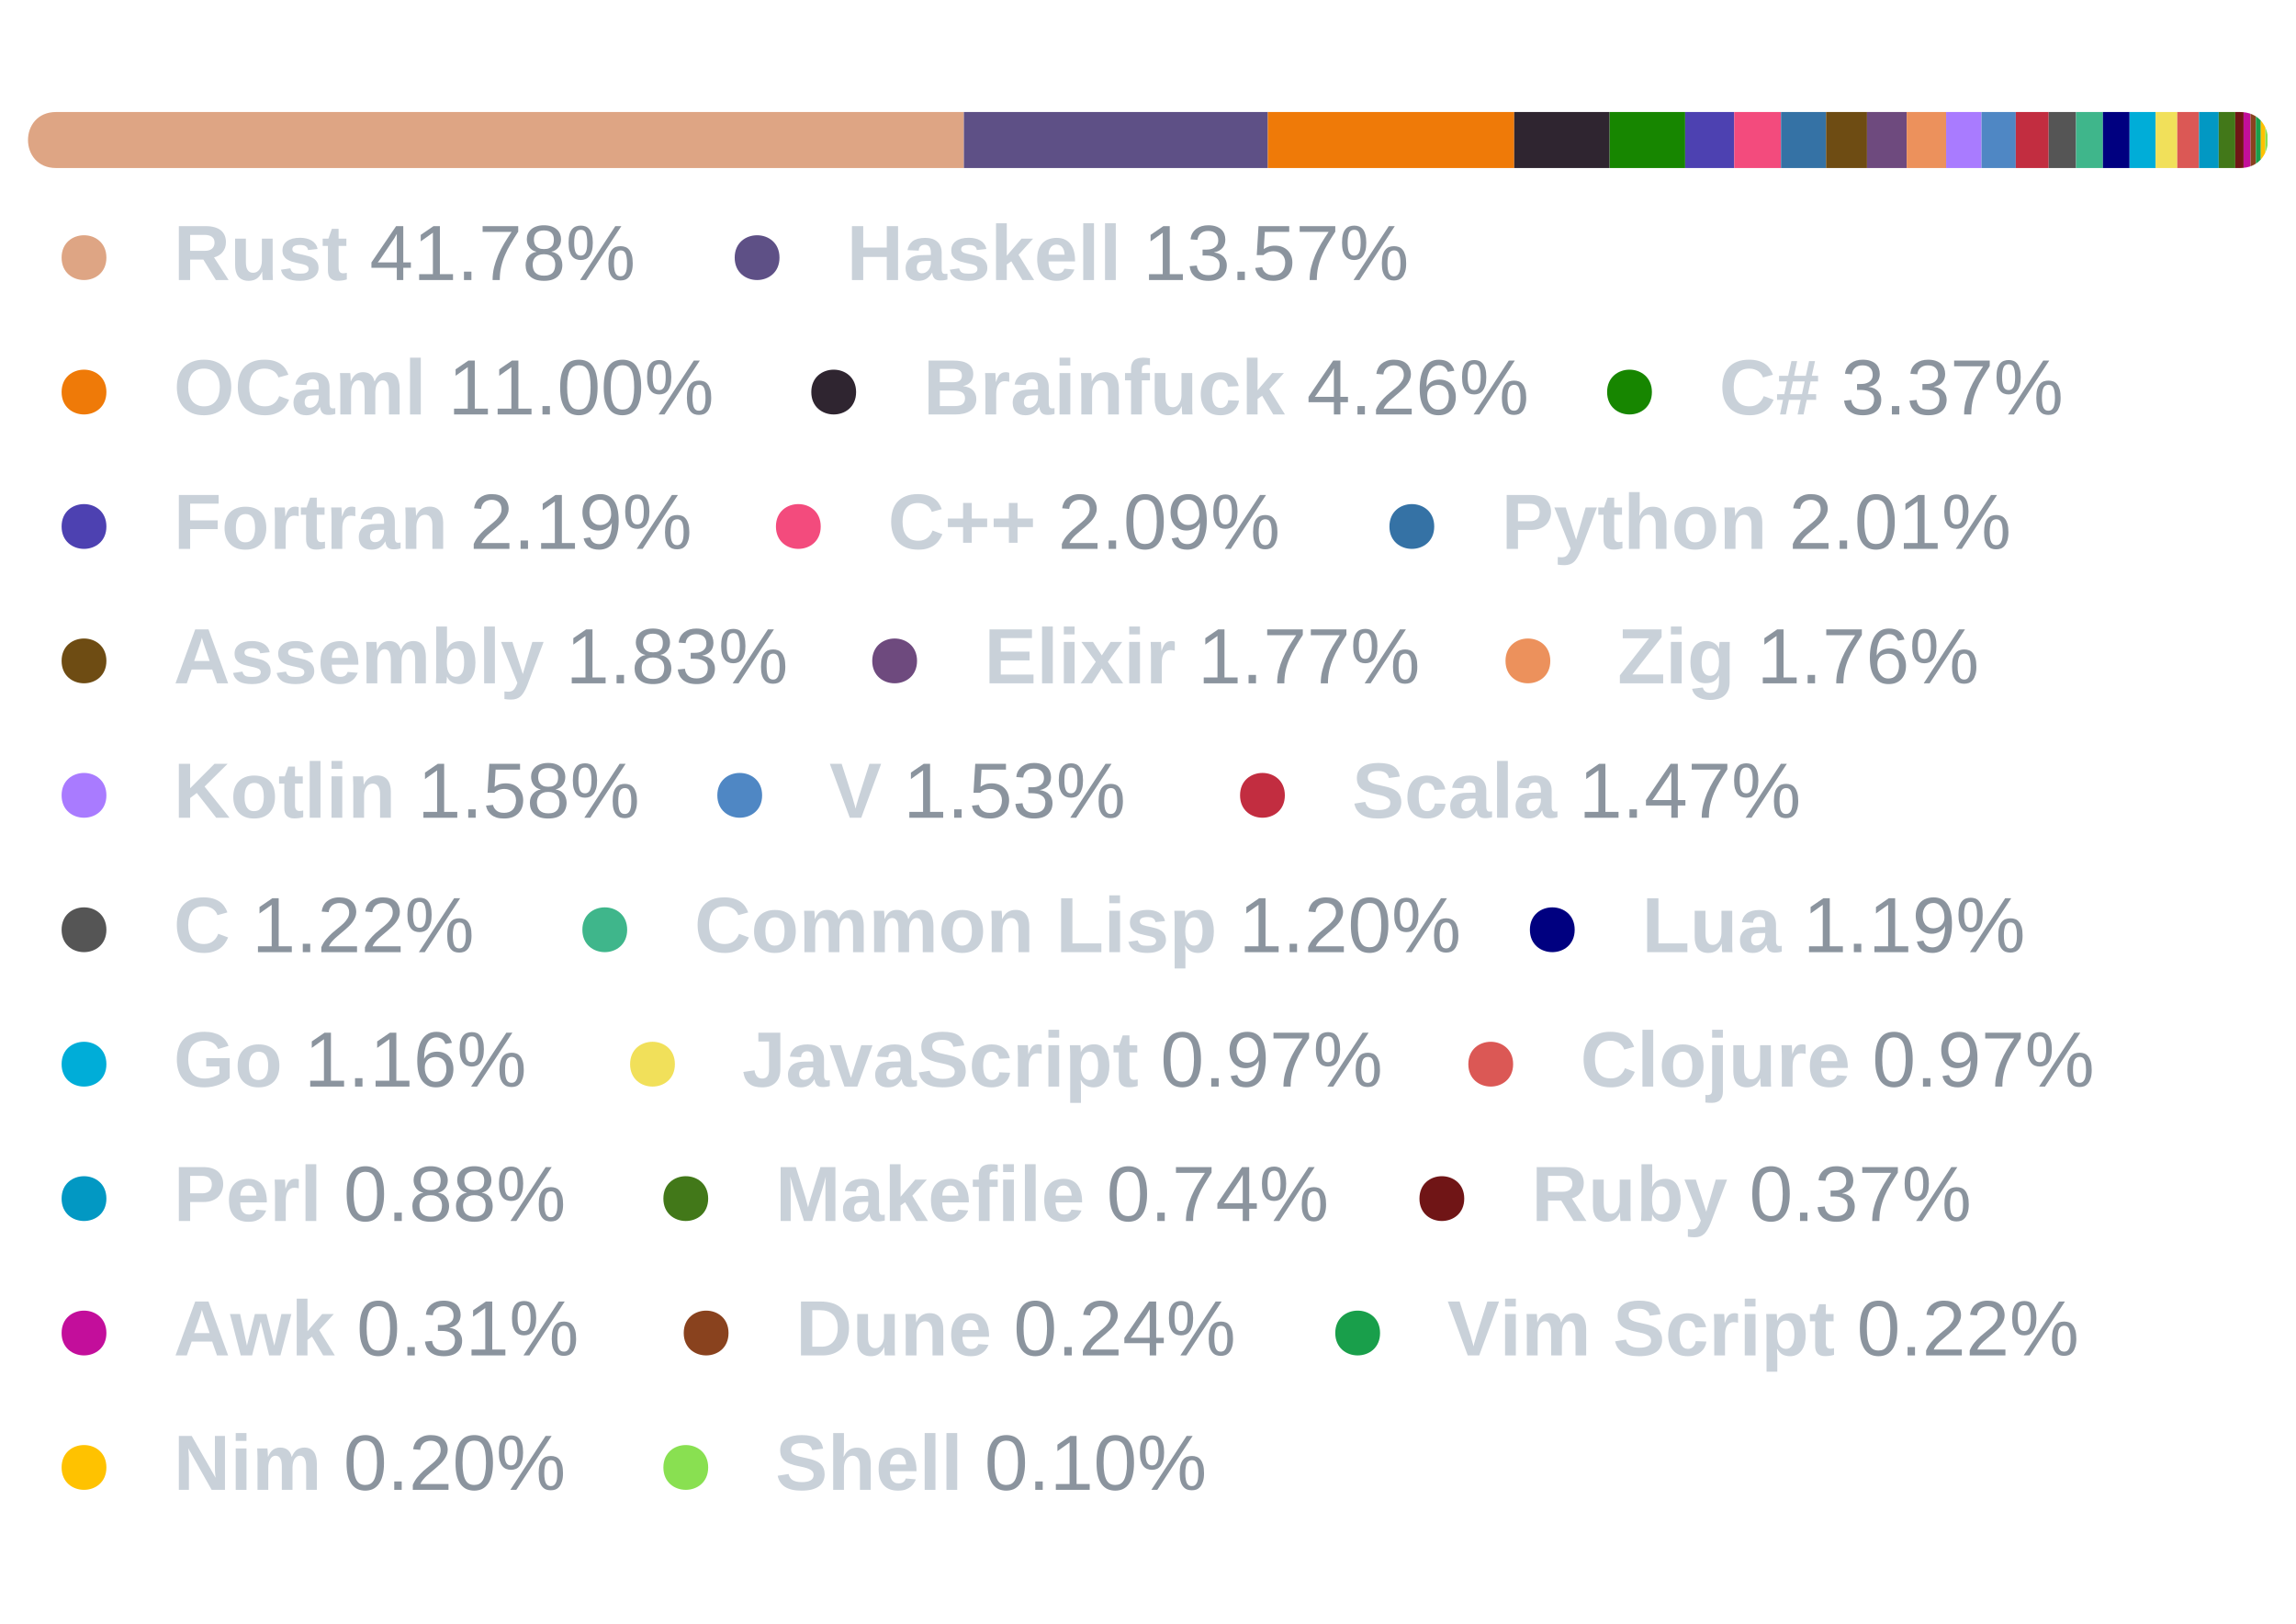 <?xml version="1.0" encoding="UTF-8"?>
<svg xmlns="http://www.w3.org/2000/svg" xmlns:xlink="http://www.w3.org/1999/xlink" width="410pt" height="290pt" viewBox="0 0 410 290" version="1.1">
<defs>
<g>
<symbol overflow="visible" id="glyph0-0">
<path style="stroke:none;" d="M 0.469 0 L 0.469 -9.328 L 4.188 -9.328 L 4.188 0 Z M 0.938 -0.469 L 3.719 -0.469 L 3.719 -8.859 L 0.938 -8.859 Z M 0.938 -0.469 "/>
</symbol>
<symbol overflow="visible" id="glyph0-1">
<path style="stroke:none;" d="M 7.547 0 L 5.312 -3.656 L 2.953 -3.656 L 2.953 0 L 0.938 0 L 0.938 -9.625 L 5.75 -9.625 C 6.352 -9.625 6.879 -9.555 7.328 -9.422 C 7.773 -9.297 8.148 -9.109 8.453 -8.859 C 8.754 -8.609 8.977 -8.305 9.125 -7.953 C 9.27 -7.598 9.344 -7.203 9.344 -6.766 C 9.344 -6.398 9.289 -6.066 9.188 -5.766 C 9.082 -5.473 8.93 -5.207 8.734 -4.969 C 8.547 -4.738 8.32 -4.547 8.062 -4.391 C 7.801 -4.234 7.52 -4.117 7.219 -4.047 L 9.828 0 Z M 7.312 -6.672 C 7.312 -7.148 7.156 -7.5 6.844 -7.719 C 6.539 -7.945 6.102 -8.062 5.531 -8.062 L 2.953 -8.062 L 2.953 -5.219 L 5.594 -5.219 C 5.895 -5.219 6.148 -5.254 6.359 -5.328 C 6.578 -5.398 6.754 -5.5 6.891 -5.625 C 7.035 -5.758 7.141 -5.914 7.203 -6.094 C 7.273 -6.27 7.312 -6.461 7.312 -6.672 Z M 7.312 -6.672 "/>
</symbol>
<symbol overflow="visible" id="glyph0-2">
<path style="stroke:none;" d="M 2.797 -7.391 L 2.797 -3.25 C 2.797 -2.957 2.816 -2.691 2.859 -2.453 C 2.898 -2.211 2.973 -2.008 3.078 -1.844 C 3.18 -1.676 3.316 -1.539 3.484 -1.438 C 3.648 -1.344 3.859 -1.297 4.109 -1.297 C 4.336 -1.297 4.547 -1.348 4.734 -1.453 C 4.922 -1.555 5.082 -1.703 5.219 -1.891 C 5.352 -2.078 5.457 -2.301 5.531 -2.562 C 5.613 -2.82 5.656 -3.113 5.656 -3.438 L 5.656 -7.391 L 7.578 -7.391 L 7.578 -1.656 C 7.578 -1.5 7.578 -1.332 7.578 -1.156 C 7.578 -0.988 7.582 -0.828 7.594 -0.672 C 7.602 -0.523 7.609 -0.391 7.609 -0.266 C 7.617 -0.148 7.625 -0.062 7.625 0 L 5.797 0 C 5.797 -0.051 5.785 -0.133 5.766 -0.25 C 5.754 -0.375 5.742 -0.508 5.734 -0.656 C 5.734 -0.801 5.727 -0.945 5.719 -1.094 C 5.719 -1.238 5.719 -1.363 5.719 -1.469 L 5.688 -1.469 C 5.426 -0.906 5.098 -0.492 4.703 -0.234 C 4.305 0.016 3.836 0.141 3.297 0.141 C 2.859 0.141 2.484 0.066 2.172 -0.078 C 1.859 -0.223 1.602 -0.422 1.406 -0.672 C 1.219 -0.93 1.082 -1.234 1 -1.578 C 0.914 -1.922 0.875 -2.297 0.875 -2.703 L 0.875 -7.391 Z M 2.797 -7.391 "/>
</symbol>
<symbol overflow="visible" id="glyph0-3">
<path style="stroke:none;" d="M 7.219 -2.156 C 7.219 -1.801 7.141 -1.484 6.984 -1.203 C 6.836 -0.922 6.625 -0.68 6.344 -0.484 C 6.062 -0.285 5.711 -0.129 5.297 -0.016 C 4.891 0.086 4.426 0.141 3.906 0.141 C 3.438 0.141 3.008 0.102 2.625 0.031 C 2.25 -0.031 1.914 -0.141 1.625 -0.297 C 1.344 -0.461 1.109 -0.672 0.922 -0.922 C 0.734 -1.172 0.594 -1.477 0.5 -1.844 L 2.188 -2.094 C 2.238 -1.895 2.312 -1.727 2.406 -1.594 C 2.5 -1.469 2.613 -1.367 2.75 -1.297 C 2.895 -1.234 3.062 -1.191 3.25 -1.172 C 3.445 -1.148 3.664 -1.141 3.906 -1.141 C 4.125 -1.141 4.328 -1.148 4.516 -1.172 C 4.703 -1.191 4.863 -1.234 5 -1.297 C 5.145 -1.359 5.254 -1.445 5.328 -1.562 C 5.41 -1.676 5.453 -1.816 5.453 -1.984 C 5.453 -2.172 5.395 -2.32 5.281 -2.438 C 5.164 -2.551 5.008 -2.641 4.812 -2.703 C 4.625 -2.773 4.398 -2.836 4.141 -2.891 C 3.879 -2.941 3.598 -3.004 3.297 -3.078 C 2.992 -3.141 2.691 -3.219 2.391 -3.312 C 2.086 -3.414 1.816 -3.547 1.578 -3.703 C 1.336 -3.867 1.145 -4.078 1 -4.328 C 0.852 -4.586 0.781 -4.91 0.781 -5.297 C 0.781 -5.648 0.848 -5.961 0.984 -6.234 C 1.129 -6.516 1.332 -6.75 1.594 -6.938 C 1.852 -7.133 2.176 -7.285 2.562 -7.391 C 2.957 -7.492 3.41 -7.547 3.922 -7.547 C 4.316 -7.547 4.688 -7.504 5.031 -7.422 C 5.383 -7.348 5.695 -7.227 5.969 -7.062 C 6.238 -6.906 6.469 -6.703 6.656 -6.453 C 6.844 -6.203 6.973 -5.898 7.047 -5.547 L 5.344 -5.359 C 5.312 -5.547 5.254 -5.695 5.172 -5.812 C 5.086 -5.926 4.984 -6.016 4.859 -6.078 C 4.742 -6.148 4.602 -6.195 4.438 -6.219 C 4.281 -6.25 4.109 -6.266 3.922 -6.266 C 3.461 -6.266 3.117 -6.203 2.891 -6.078 C 2.66 -5.961 2.547 -5.77 2.547 -5.5 C 2.547 -5.332 2.594 -5.195 2.688 -5.094 C 2.781 -5 2.91 -4.914 3.078 -4.844 C 3.254 -4.781 3.457 -4.723 3.688 -4.672 C 3.926 -4.629 4.188 -4.57 4.469 -4.5 C 4.812 -4.426 5.145 -4.344 5.469 -4.25 C 5.801 -4.156 6.094 -4.02 6.344 -3.844 C 6.602 -3.676 6.812 -3.457 6.969 -3.188 C 7.133 -2.914 7.219 -2.57 7.219 -2.156 Z M 7.219 -2.156 "/>
</symbol>
<symbol overflow="visible" id="glyph0-4">
<path style="stroke:none;" d="M 2.875 0.125 C 2.312 0.125 1.875 -0.023 1.562 -0.328 C 1.258 -0.641 1.109 -1.109 1.109 -1.734 L 1.109 -6.094 L 0.172 -6.094 L 0.172 -7.391 L 1.203 -7.391 L 1.812 -9.141 L 3.016 -9.141 L 3.016 -7.391 L 4.406 -7.391 L 4.406 -6.094 L 3.016 -6.094 L 3.016 -2.25 C 3.016 -1.895 3.082 -1.629 3.219 -1.453 C 3.352 -1.285 3.562 -1.203 3.844 -1.203 C 3.969 -1.203 4.078 -1.211 4.172 -1.234 C 4.266 -1.254 4.367 -1.273 4.484 -1.297 L 4.484 -0.109 C 4.254 -0.035 4.004 0.02 3.734 0.062 C 3.473 0.102 3.188 0.125 2.875 0.125 Z M 2.875 0.125 "/>
</symbol>
<symbol overflow="visible" id="glyph0-5">
<path style="stroke:none;" d=""/>
</symbol>
<symbol overflow="visible" id="glyph0-6">
<path style="stroke:none;" d="M 7.156 0 L 7.156 -4.125 L 2.953 -4.125 L 2.953 0 L 0.938 0 L 0.938 -9.625 L 2.953 -9.625 L 2.953 -5.797 L 7.156 -5.797 L 7.156 -9.625 L 9.172 -9.625 L 9.172 0 Z M 7.156 0 "/>
</symbol>
<symbol overflow="visible" id="glyph0-7">
<path style="stroke:none;" d="M 2.688 0.141 C 2.332 0.141 2.016 0.094 1.734 0 C 1.453 -0.102 1.211 -0.25 1.016 -0.438 C 0.816 -0.625 0.664 -0.859 0.562 -1.141 C 0.457 -1.422 0.406 -1.738 0.406 -2.094 C 0.406 -2.531 0.484 -2.895 0.641 -3.188 C 0.797 -3.488 1.004 -3.734 1.266 -3.922 C 1.523 -4.109 1.832 -4.242 2.188 -4.328 C 2.551 -4.41 2.93 -4.453 3.328 -4.453 L 4.922 -4.484 L 4.922 -4.859 C 4.922 -5.129 4.895 -5.352 4.844 -5.531 C 4.801 -5.707 4.734 -5.852 4.641 -5.969 C 4.547 -6.082 4.43 -6.164 4.297 -6.219 C 4.172 -6.27 4.02 -6.297 3.844 -6.297 C 3.688 -6.297 3.547 -6.273 3.422 -6.234 C 3.297 -6.203 3.188 -6.145 3.094 -6.062 C 3 -5.988 2.922 -5.883 2.859 -5.75 C 2.805 -5.613 2.77 -5.445 2.75 -5.25 L 0.75 -5.344 C 0.801 -5.664 0.898 -5.957 1.047 -6.219 C 1.191 -6.488 1.391 -6.723 1.641 -6.922 C 1.898 -7.117 2.219 -7.27 2.594 -7.375 C 2.977 -7.477 3.422 -7.531 3.922 -7.531 C 4.379 -7.531 4.785 -7.473 5.141 -7.359 C 5.504 -7.242 5.812 -7.07 6.062 -6.844 C 6.32 -6.625 6.516 -6.348 6.641 -6.016 C 6.773 -5.691 6.844 -5.312 6.844 -4.875 L 6.844 -2.188 C 6.844 -2.008 6.848 -1.852 6.859 -1.719 C 6.879 -1.582 6.91 -1.469 6.953 -1.375 C 6.992 -1.281 7.055 -1.207 7.141 -1.156 C 7.223 -1.113 7.328 -1.094 7.453 -1.094 C 7.598 -1.094 7.738 -1.109 7.875 -1.141 L 7.875 -0.094 C 7.758 -0.07 7.656 -0.047 7.562 -0.016 C 7.477 0.004 7.391 0.02 7.297 0.031 C 7.203 0.051 7.102 0.062 7 0.062 C 6.895 0.07 6.773 0.078 6.641 0.078 C 6.16 0.078 5.805 -0.035 5.578 -0.266 C 5.348 -0.504 5.207 -0.852 5.156 -1.312 L 5.125 -1.312 C 4.863 -0.852 4.535 -0.492 4.141 -0.234 C 3.742 0.016 3.258 0.141 2.688 0.141 Z M 4.922 -3.422 L 3.938 -3.406 C 3.727 -3.395 3.531 -3.379 3.344 -3.359 C 3.164 -3.336 3.004 -3.285 2.859 -3.203 C 2.723 -3.117 2.613 -3 2.531 -2.844 C 2.445 -2.695 2.406 -2.5 2.406 -2.25 C 2.406 -1.895 2.488 -1.629 2.656 -1.453 C 2.82 -1.285 3.035 -1.203 3.297 -1.203 C 3.547 -1.203 3.77 -1.254 3.969 -1.359 C 4.164 -1.461 4.332 -1.598 4.469 -1.766 C 4.613 -1.941 4.723 -2.141 4.797 -2.359 C 4.879 -2.586 4.922 -2.816 4.922 -3.047 Z M 4.922 -3.422 "/>
</symbol>
<symbol overflow="visible" id="glyph0-8">
<path style="stroke:none;" d="M 5.703 0 L 3.719 -3.344 L 2.906 -2.781 L 2.906 0 L 0.984 0 L 0.984 -10.141 L 2.906 -10.141 L 2.906 -4.328 L 5.531 -7.391 L 7.609 -7.391 L 5 -4.516 L 7.797 0 Z M 5.703 0 "/>
</symbol>
<symbol overflow="visible" id="glyph0-9">
<path style="stroke:none;" d="M 4 0.141 C 3.469 0.141 2.988 0.062 2.562 -0.094 C 2.133 -0.25 1.77 -0.488 1.469 -0.812 C 1.176 -1.133 0.945 -1.535 0.781 -2.016 C 0.625 -2.504 0.547 -3.078 0.547 -3.734 C 0.547 -4.441 0.641 -5.035 0.828 -5.516 C 1.016 -5.992 1.27 -6.383 1.594 -6.688 C 1.914 -6.988 2.285 -7.203 2.703 -7.328 C 3.129 -7.461 3.57 -7.531 4.031 -7.531 C 4.613 -7.531 5.109 -7.426 5.516 -7.219 C 5.93 -7.02 6.27 -6.738 6.531 -6.375 C 6.801 -6.008 7 -5.57 7.125 -5.062 C 7.25 -4.562 7.312 -4.004 7.312 -3.391 L 7.312 -3.328 L 2.562 -3.328 C 2.562 -3.016 2.586 -2.723 2.641 -2.453 C 2.703 -2.191 2.789 -1.961 2.906 -1.766 C 3.031 -1.578 3.191 -1.426 3.391 -1.312 C 3.586 -1.207 3.828 -1.156 4.109 -1.156 C 4.441 -1.156 4.711 -1.223 4.922 -1.359 C 5.141 -1.504 5.297 -1.727 5.391 -2.031 L 7.203 -1.875 C 7.117 -1.664 7 -1.441 6.844 -1.203 C 6.695 -0.961 6.5 -0.742 6.25 -0.547 C 6.008 -0.348 5.707 -0.18 5.344 -0.047 C 4.977 0.078 4.531 0.141 4 0.141 Z M 4 -6.328 C 3.812 -6.328 3.629 -6.289 3.453 -6.219 C 3.285 -6.156 3.141 -6.051 3.016 -5.906 C 2.891 -5.758 2.785 -5.57 2.703 -5.344 C 2.629 -5.125 2.586 -4.852 2.578 -4.531 L 5.453 -4.531 C 5.41 -5.125 5.266 -5.57 5.016 -5.875 C 4.766 -6.176 4.426 -6.328 4 -6.328 Z M 4 -6.328 "/>
</symbol>
<symbol overflow="visible" id="glyph0-10">
<path style="stroke:none;" d="M 0.984 0 L 0.984 -10.141 L 2.906 -10.141 L 2.906 0 Z M 0.984 0 "/>
</symbol>
<symbol overflow="visible" id="glyph0-11">
<path style="stroke:none;" d="M 10.297 -4.859 C 10.297 -4.109 10.18 -3.426 9.953 -2.812 C 9.734 -2.195 9.414 -1.672 9 -1.234 C 8.582 -0.797 8.07 -0.457 7.469 -0.219 C 6.863 0.02 6.18 0.141 5.422 0.141 C 4.617 0.141 3.914 0.016 3.312 -0.234 C 2.707 -0.484 2.203 -0.828 1.797 -1.266 C 1.391 -1.711 1.082 -2.242 0.875 -2.859 C 0.676 -3.473 0.578 -4.141 0.578 -4.859 C 0.578 -5.609 0.68 -6.285 0.891 -6.891 C 1.098 -7.504 1.41 -8.02 1.828 -8.438 C 2.242 -8.863 2.754 -9.191 3.359 -9.422 C 3.961 -9.66 4.656 -9.781 5.438 -9.781 C 6.219 -9.781 6.91 -9.66 7.516 -9.422 C 8.117 -9.191 8.625 -8.863 9.031 -8.438 C 9.445 -8.008 9.758 -7.492 9.969 -6.891 C 10.188 -6.285 10.297 -5.609 10.297 -4.859 Z M 8.25 -4.859 C 8.25 -5.367 8.188 -5.828 8.062 -6.234 C 7.938 -6.641 7.754 -6.988 7.516 -7.281 C 7.285 -7.57 6.992 -7.797 6.641 -7.953 C 6.297 -8.109 5.895 -8.188 5.438 -8.188 C 4.969 -8.188 4.555 -8.109 4.203 -7.953 C 3.848 -7.797 3.551 -7.57 3.312 -7.281 C 3.07 -6.988 2.895 -6.641 2.781 -6.234 C 2.664 -5.828 2.609 -5.367 2.609 -4.859 C 2.609 -4.359 2.664 -3.898 2.781 -3.484 C 2.906 -3.066 3.082 -2.707 3.312 -2.406 C 3.551 -2.102 3.848 -1.867 4.203 -1.703 C 4.555 -1.535 4.961 -1.453 5.422 -1.453 C 5.91 -1.453 6.332 -1.535 6.688 -1.703 C 7.039 -1.879 7.332 -2.117 7.562 -2.422 C 7.801 -2.723 7.973 -3.082 8.078 -3.5 C 8.191 -3.914 8.25 -4.367 8.25 -4.859 Z M 8.25 -4.859 "/>
</symbol>
<symbol overflow="visible" id="glyph0-12">
<path style="stroke:none;" d="M 5.438 -1.453 C 5.812 -1.453 6.133 -1.504 6.406 -1.609 C 6.688 -1.711 6.926 -1.852 7.125 -2.031 C 7.332 -2.207 7.504 -2.406 7.641 -2.625 C 7.773 -2.844 7.883 -3.062 7.969 -3.281 L 9.734 -2.625 C 9.586 -2.27 9.398 -1.926 9.172 -1.594 C 8.941 -1.258 8.656 -0.961 8.312 -0.703 C 7.977 -0.453 7.57 -0.25 7.094 -0.094 C 6.625 0.062 6.07 0.141 5.438 0.141 C 4.602 0.141 3.879 0.016 3.266 -0.234 C 2.66 -0.484 2.156 -0.828 1.75 -1.266 C 1.352 -1.711 1.055 -2.242 0.859 -2.859 C 0.672 -3.473 0.578 -4.141 0.578 -4.859 C 0.578 -5.609 0.672 -6.285 0.859 -6.891 C 1.055 -7.504 1.348 -8.02 1.734 -8.438 C 2.129 -8.863 2.625 -9.191 3.219 -9.422 C 3.82 -9.66 4.531 -9.781 5.344 -9.781 C 5.977 -9.781 6.531 -9.711 7 -9.578 C 7.469 -9.441 7.875 -9.254 8.219 -9.016 C 8.562 -8.773 8.844 -8.492 9.062 -8.172 C 9.289 -7.848 9.473 -7.488 9.609 -7.094 L 7.828 -6.609 C 7.766 -6.816 7.664 -7.016 7.531 -7.203 C 7.395 -7.391 7.227 -7.555 7.031 -7.703 C 6.832 -7.848 6.594 -7.961 6.312 -8.047 C 6.039 -8.141 5.734 -8.188 5.391 -8.188 C 4.898 -8.188 4.477 -8.109 4.125 -7.953 C 3.781 -7.797 3.492 -7.57 3.266 -7.281 C 3.035 -6.988 2.867 -6.641 2.766 -6.234 C 2.66 -5.828 2.609 -5.367 2.609 -4.859 C 2.609 -4.359 2.66 -3.898 2.766 -3.484 C 2.867 -3.066 3.035 -2.707 3.266 -2.406 C 3.492 -2.102 3.785 -1.867 4.141 -1.703 C 4.504 -1.535 4.938 -1.453 5.438 -1.453 Z M 5.438 -1.453 "/>
</symbol>
<symbol overflow="visible" id="glyph0-13">
<path style="stroke:none;" d="M 5.328 0 L 5.328 -4.156 C 5.328 -4.438 5.305 -4.695 5.266 -4.938 C 5.234 -5.176 5.172 -5.379 5.078 -5.547 C 4.992 -5.723 4.879 -5.859 4.734 -5.953 C 4.586 -6.047 4.414 -6.094 4.219 -6.094 C 4.02 -6.094 3.836 -6.039 3.672 -5.938 C 3.516 -5.844 3.379 -5.695 3.266 -5.5 C 3.148 -5.312 3.062 -5.086 3 -4.828 C 2.938 -4.566 2.906 -4.281 2.906 -3.969 L 2.906 0 L 0.984 0 L 0.984 -5.75 C 0.984 -5.906 0.977 -6.066 0.969 -6.234 C 0.969 -6.398 0.961 -6.562 0.953 -6.719 C 0.953 -6.875 0.945 -7.008 0.938 -7.125 C 0.938 -7.25 0.93 -7.336 0.922 -7.391 L 2.75 -7.391 C 2.758 -7.336 2.77 -7.25 2.781 -7.125 C 2.789 -7.008 2.801 -6.879 2.812 -6.734 C 2.82 -6.586 2.828 -6.441 2.828 -6.297 C 2.836 -6.148 2.844 -6.023 2.844 -5.922 L 2.875 -5.922 C 3.113 -6.492 3.406 -6.906 3.75 -7.156 C 4.102 -7.414 4.531 -7.547 5.031 -7.547 C 5.594 -7.547 6.047 -7.406 6.391 -7.125 C 6.734 -6.852 6.961 -6.453 7.078 -5.922 L 7.125 -5.922 C 7.258 -6.234 7.398 -6.488 7.547 -6.688 C 7.703 -6.895 7.867 -7.062 8.047 -7.188 C 8.234 -7.312 8.438 -7.398 8.656 -7.453 C 8.875 -7.516 9.109 -7.547 9.359 -7.547 C 9.766 -7.547 10.109 -7.473 10.391 -7.328 C 10.672 -7.18 10.898 -6.977 11.078 -6.719 C 11.254 -6.469 11.379 -6.164 11.453 -5.812 C 11.535 -5.469 11.578 -5.098 11.578 -4.703 L 11.578 0 L 9.672 0 L 9.672 -4.156 C 9.672 -4.438 9.648 -4.695 9.609 -4.938 C 9.578 -5.176 9.516 -5.379 9.422 -5.547 C 9.336 -5.723 9.223 -5.859 9.078 -5.953 C 8.93 -6.047 8.754 -6.094 8.547 -6.094 C 8.359 -6.094 8.188 -6.039 8.031 -5.938 C 7.875 -5.844 7.734 -5.707 7.609 -5.531 C 7.492 -5.352 7.406 -5.141 7.344 -4.891 C 7.281 -4.641 7.242 -4.359 7.234 -4.047 L 7.234 0 Z M 5.328 0 "/>
</symbol>
<symbol overflow="visible" id="glyph0-14">
<path style="stroke:none;" d="M 9.469 -2.75 C 9.469 -2.258 9.367 -1.836 9.172 -1.484 C 8.984 -1.141 8.719 -0.859 8.375 -0.641 C 8.039 -0.422 7.645 -0.258 7.188 -0.156 C 6.738 -0.051 6.258 0 5.75 0 L 0.938 0 L 0.938 -9.625 L 5.344 -9.625 C 5.914 -9.625 6.422 -9.578 6.859 -9.484 C 7.305 -9.391 7.68 -9.238 7.984 -9.031 C 8.297 -8.832 8.531 -8.582 8.688 -8.281 C 8.844 -7.977 8.922 -7.625 8.922 -7.219 C 8.922 -6.664 8.77 -6.203 8.469 -5.828 C 8.164 -5.453 7.703 -5.195 7.078 -5.062 C 7.859 -4.969 8.453 -4.723 8.859 -4.328 C 9.266 -3.93 9.469 -3.406 9.469 -2.75 Z M 6.891 -6.938 C 6.891 -7.375 6.75 -7.68 6.469 -7.859 C 6.195 -8.047 5.789 -8.141 5.25 -8.141 L 2.953 -8.141 L 2.953 -5.75 L 5.266 -5.75 C 5.836 -5.75 6.25 -5.848 6.5 -6.047 C 6.758 -6.242 6.891 -6.539 6.891 -6.938 Z M 7.453 -2.906 C 7.453 -3.156 7.398 -3.367 7.297 -3.547 C 7.203 -3.723 7.066 -3.863 6.891 -3.969 C 6.711 -4.07 6.504 -4.145 6.266 -4.188 C 6.035 -4.238 5.785 -4.266 5.516 -4.266 L 2.953 -4.266 L 2.953 -1.5 L 5.578 -1.5 C 5.848 -1.5 6.098 -1.52 6.328 -1.562 C 6.555 -1.602 6.754 -1.676 6.922 -1.781 C 7.086 -1.895 7.219 -2.039 7.312 -2.219 C 7.406 -2.406 7.453 -2.633 7.453 -2.906 Z M 7.453 -2.906 "/>
</symbol>
<symbol overflow="visible" id="glyph0-15">
<path style="stroke:none;" d="M 0.984 0 L 0.984 -5.656 C 0.984 -5.82 0.977 -5.992 0.969 -6.172 C 0.969 -6.348 0.961 -6.516 0.953 -6.672 C 0.953 -6.836 0.945 -6.984 0.938 -7.109 C 0.938 -7.242 0.93 -7.336 0.922 -7.391 L 2.75 -7.391 C 2.758 -7.336 2.77 -7.242 2.781 -7.109 C 2.789 -6.973 2.801 -6.828 2.812 -6.672 C 2.82 -6.516 2.828 -6.359 2.828 -6.203 C 2.836 -6.047 2.844 -5.914 2.844 -5.812 L 2.875 -5.812 C 2.969 -6.082 3.062 -6.32 3.156 -6.531 C 3.25 -6.75 3.359 -6.93 3.484 -7.078 C 3.617 -7.223 3.773 -7.336 3.953 -7.422 C 4.141 -7.504 4.367 -7.547 4.641 -7.547 C 4.754 -7.547 4.863 -7.535 4.969 -7.516 C 5.082 -7.492 5.172 -7.469 5.234 -7.438 L 5.234 -5.828 C 5.109 -5.859 4.984 -5.883 4.859 -5.906 C 4.734 -5.926 4.586 -5.938 4.422 -5.938 C 3.941 -5.938 3.566 -5.738 3.297 -5.344 C 3.035 -4.957 2.906 -4.383 2.906 -3.625 L 2.906 0 Z M 0.984 0 "/>
</symbol>
<symbol overflow="visible" id="glyph0-16">
<path style="stroke:none;" d="M 0.984 -8.734 L 0.984 -10.141 L 2.906 -10.141 L 2.906 -8.734 Z M 0.984 0 L 0.984 -7.391 L 2.906 -7.391 L 2.906 0 Z M 0.984 0 "/>
</symbol>
<symbol overflow="visible" id="glyph0-17">
<path style="stroke:none;" d="M 5.766 0 L 5.766 -4.156 C 5.766 -4.438 5.742 -4.695 5.703 -4.938 C 5.66 -5.176 5.582 -5.379 5.469 -5.547 C 5.363 -5.723 5.227 -5.859 5.062 -5.953 C 4.895 -6.047 4.691 -6.094 4.453 -6.094 C 4.223 -6.094 4.008 -6.039 3.812 -5.938 C 3.625 -5.844 3.461 -5.695 3.328 -5.5 C 3.191 -5.312 3.086 -5.086 3.016 -4.828 C 2.941 -4.566 2.906 -4.281 2.906 -3.969 L 2.906 0 L 0.984 0 L 0.984 -5.75 C 0.984 -5.906 0.977 -6.066 0.969 -6.234 C 0.969 -6.398 0.961 -6.562 0.953 -6.719 C 0.953 -6.875 0.945 -7.008 0.938 -7.125 C 0.938 -7.25 0.93 -7.336 0.922 -7.391 L 2.75 -7.391 C 2.758 -7.336 2.77 -7.25 2.781 -7.125 C 2.789 -7.008 2.801 -6.879 2.812 -6.734 C 2.82 -6.586 2.828 -6.441 2.828 -6.297 C 2.836 -6.148 2.844 -6.023 2.844 -5.922 L 2.875 -5.922 C 3.133 -6.492 3.457 -6.906 3.844 -7.156 C 4.238 -7.414 4.707 -7.547 5.25 -7.547 C 5.695 -7.547 6.07 -7.473 6.375 -7.328 C 6.688 -7.18 6.938 -6.977 7.125 -6.719 C 7.32 -6.469 7.461 -6.164 7.547 -5.812 C 7.641 -5.469 7.688 -5.098 7.688 -4.703 L 7.688 0 Z M 5.766 0 "/>
</symbol>
<symbol overflow="visible" id="glyph0-18">
<path style="stroke:none;" d="M 3.234 -6.094 L 3.234 0 L 1.312 0 L 1.312 -6.094 L 0.234 -6.094 L 0.234 -7.391 L 1.312 -7.391 L 1.312 -8.172 C 1.312 -8.453 1.348 -8.711 1.422 -8.953 C 1.492 -9.191 1.609 -9.398 1.766 -9.578 C 1.93 -9.754 2.148 -9.891 2.422 -9.984 C 2.703 -10.086 3.051 -10.141 3.469 -10.141 C 3.688 -10.141 3.898 -10.129 4.109 -10.109 C 4.328 -10.086 4.52 -10.062 4.688 -10.031 L 4.688 -8.797 C 4.602 -8.816 4.508 -8.832 4.406 -8.844 C 4.312 -8.852 4.219 -8.859 4.125 -8.859 C 3.945 -8.859 3.801 -8.836 3.688 -8.797 C 3.57 -8.766 3.477 -8.711 3.406 -8.641 C 3.344 -8.566 3.297 -8.473 3.266 -8.359 C 3.242 -8.254 3.234 -8.129 3.234 -7.984 L 3.234 -7.391 L 4.688 -7.391 L 4.688 -6.094 Z M 3.234 -6.094 "/>
</symbol>
<symbol overflow="visible" id="glyph0-19">
<path style="stroke:none;" d="M 4.062 0.141 C 3.469 0.141 2.953 0.051 2.516 -0.125 C 2.078 -0.312 1.711 -0.57 1.422 -0.906 C 1.129 -1.238 0.91 -1.641 0.766 -2.109 C 0.617 -2.578 0.547 -3.094 0.547 -3.656 C 0.547 -4.27 0.625 -4.816 0.781 -5.297 C 0.945 -5.773 1.176 -6.18 1.469 -6.516 C 1.77 -6.848 2.141 -7.098 2.578 -7.266 C 3.023 -7.441 3.531 -7.531 4.094 -7.531 C 4.57 -7.531 4.992 -7.469 5.359 -7.344 C 5.734 -7.219 6.055 -7.039 6.328 -6.812 C 6.598 -6.594 6.812 -6.332 6.969 -6.031 C 7.133 -5.727 7.254 -5.406 7.328 -5.062 L 5.391 -4.969 C 5.336 -5.344 5.203 -5.645 4.984 -5.875 C 4.766 -6.102 4.453 -6.219 4.047 -6.219 C 3.535 -6.219 3.16 -6.004 2.922 -5.578 C 2.68 -5.148 2.562 -4.535 2.562 -3.734 C 2.562 -2.023 3.066 -1.172 4.078 -1.172 C 4.441 -1.172 4.742 -1.285 4.984 -1.516 C 5.234 -1.742 5.391 -2.086 5.453 -2.547 L 7.375 -2.469 C 7.332 -2.125 7.227 -1.797 7.062 -1.484 C 6.906 -1.172 6.688 -0.895 6.406 -0.656 C 6.133 -0.414 5.801 -0.223 5.406 -0.078 C 5.008 0.066 4.562 0.141 4.062 0.141 Z M 4.062 0.141 "/>
</symbol>
<symbol overflow="visible" id="glyph0-20">
<path style="stroke:none;" d="M 6.219 -5.891 L 5.75 -3.625 L 7.219 -3.625 L 7.219 -2.609 L 5.531 -2.609 L 4.969 0 L 3.906 0 L 4.453 -2.609 L 2.359 -2.609 L 1.812 0 L 0.766 0 L 1.297 -2.609 L 0.234 -2.609 L 0.234 -3.625 L 1.531 -3.625 L 2 -5.891 L 0.594 -5.891 L 0.594 -6.906 L 2.219 -6.906 L 2.797 -9.531 L 3.828 -9.531 L 3.281 -6.906 L 5.375 -6.906 L 5.953 -9.531 L 7.016 -9.531 L 6.438 -6.906 L 7.562 -6.906 L 7.562 -5.891 Z M 3.062 -5.891 L 2.578 -3.625 L 4.688 -3.625 L 5.172 -5.891 Z M 3.062 -5.891 "/>
</symbol>
<symbol overflow="visible" id="glyph0-21">
<path style="stroke:none;" d="M 2.953 -8.078 L 2.953 -5.094 L 7.875 -5.094 L 7.875 -3.531 L 2.953 -3.531 L 2.953 0 L 0.938 0 L 0.938 -9.625 L 8.047 -9.625 L 8.047 -8.078 Z M 2.953 -8.078 "/>
</symbol>
<symbol overflow="visible" id="glyph0-22">
<path style="stroke:none;" d="M 8 -3.703 C 8 -3.141 7.922 -2.625 7.766 -2.156 C 7.609 -1.688 7.375 -1.281 7.062 -0.938 C 6.75 -0.602 6.359 -0.336 5.891 -0.141 C 5.422 0.047 4.875 0.141 4.25 0.141 C 3.645 0.141 3.113 0.047 2.656 -0.141 C 2.195 -0.328 1.812 -0.586 1.5 -0.922 C 1.188 -1.266 0.945 -1.672 0.781 -2.141 C 0.625 -2.609 0.547 -3.129 0.547 -3.703 C 0.547 -4.254 0.617 -4.766 0.766 -5.234 C 0.922 -5.703 1.156 -6.102 1.469 -6.438 C 1.781 -6.781 2.172 -7.047 2.641 -7.234 C 3.109 -7.43 3.656 -7.531 4.281 -7.531 C 4.945 -7.531 5.516 -7.43 5.984 -7.234 C 6.453 -7.047 6.836 -6.781 7.141 -6.438 C 7.441 -6.102 7.66 -5.703 7.797 -5.234 C 7.93 -4.773 8 -4.266 8 -3.703 Z M 6 -3.703 C 6 -4.586 5.852 -5.227 5.562 -5.625 C 5.281 -6.02 4.863 -6.219 4.312 -6.219 C 3.75 -6.219 3.316 -6.016 3.016 -5.609 C 2.711 -5.211 2.562 -4.578 2.562 -3.703 C 2.562 -3.266 2.598 -2.883 2.672 -2.562 C 2.754 -2.238 2.867 -1.973 3.016 -1.766 C 3.16 -1.566 3.336 -1.414 3.547 -1.312 C 3.754 -1.219 3.977 -1.172 4.219 -1.172 C 4.508 -1.172 4.766 -1.219 4.984 -1.312 C 5.203 -1.414 5.383 -1.566 5.531 -1.766 C 5.688 -1.973 5.801 -2.238 5.875 -2.562 C 5.957 -2.883 6 -3.266 6 -3.703 Z M 6 -3.703 "/>
</symbol>
<symbol overflow="visible" id="glyph0-23">
<path style="stroke:none;" d="M 4.859 -3.891 L 4.859 -1.094 L 3.312 -1.094 L 3.312 -3.891 L 0.594 -3.891 L 0.594 -5.422 L 3.312 -5.422 L 3.312 -8.203 L 4.859 -8.203 L 4.859 -5.422 L 7.609 -5.422 L 7.609 -3.891 Z M 4.859 -3.891 "/>
</symbol>
<symbol overflow="visible" id="glyph0-24">
<path style="stroke:none;" d="M 8.859 -6.578 C 8.859 -6.172 8.785 -5.773 8.641 -5.391 C 8.504 -5.004 8.289 -4.66 8 -4.359 C 7.719 -4.066 7.352 -3.832 6.906 -3.656 C 6.469 -3.477 5.945 -3.391 5.344 -3.391 L 2.953 -3.391 L 2.953 0 L 0.938 0 L 0.938 -9.625 L 5.266 -9.625 C 5.879 -9.625 6.41 -9.551 6.859 -9.406 C 7.316 -9.258 7.691 -9.051 7.984 -8.781 C 8.273 -8.508 8.492 -8.188 8.641 -7.812 C 8.785 -7.445 8.859 -7.035 8.859 -6.578 Z M 6.828 -6.547 C 6.828 -7.047 6.676 -7.422 6.375 -7.672 C 6.082 -7.93 5.633 -8.062 5.031 -8.062 L 2.953 -8.062 L 2.953 -4.938 L 5.094 -4.938 C 5.395 -4.938 5.648 -4.973 5.859 -5.047 C 6.078 -5.129 6.258 -5.238 6.406 -5.375 C 6.551 -5.52 6.656 -5.691 6.719 -5.891 C 6.789 -6.086 6.828 -6.305 6.828 -6.547 Z M 6.828 -6.547 "/>
</symbol>
<symbol overflow="visible" id="glyph0-25">
<path style="stroke:none;" d="M 4 -1.641 L 5.703 -7.391 L 7.719 -7.391 L 4.781 0.391 C 4.414 1.285 4.035 1.922 3.641 2.297 C 3.203 2.703 2.633 2.906 1.938 2.906 C 1.477 2.906 1.07 2.875 0.719 2.812 L 0.719 1.453 C 0.969 1.484 1.188 1.5 1.375 1.5 C 1.57 1.5 1.742 1.477 1.891 1.438 C 2.035 1.395 2.164 1.328 2.281 1.234 C 2.508 1.047 2.719 0.719 2.906 0.25 L 3.031 -0.078 L 0.109 -7.391 L 2.141 -7.391 Z M 4 -1.641 "/>
</symbol>
<symbol overflow="visible" id="glyph0-26">
<path style="stroke:none;" d="M 2.875 -5.922 C 3.133 -6.484 3.457 -6.891 3.844 -7.141 C 4.238 -7.398 4.707 -7.531 5.25 -7.531 C 5.695 -7.531 6.07 -7.457 6.375 -7.312 C 6.688 -7.164 6.938 -6.961 7.125 -6.703 C 7.32 -6.453 7.461 -6.156 7.547 -5.812 C 7.641 -5.469 7.688 -5.094 7.688 -4.688 L 7.688 0 L 5.766 0 L 5.766 -4.141 C 5.766 -4.43 5.742 -4.695 5.703 -4.938 C 5.66 -5.176 5.582 -5.379 5.469 -5.547 C 5.363 -5.711 5.227 -5.844 5.062 -5.938 C 4.895 -6.039 4.691 -6.094 4.453 -6.094 C 4.223 -6.094 4.008 -6.039 3.812 -5.938 C 3.625 -5.832 3.461 -5.688 3.328 -5.5 C 3.191 -5.312 3.086 -5.086 3.016 -4.828 C 2.941 -4.566 2.906 -4.273 2.906 -3.953 L 2.906 0 L 0.984 0 L 0.984 -10.141 L 2.906 -10.141 L 2.906 -7.375 C 2.906 -7.227 2.898 -7.082 2.891 -6.938 C 2.891 -6.789 2.883 -6.648 2.875 -6.516 C 2.863 -6.391 2.852 -6.273 2.844 -6.172 C 2.844 -6.066 2.844 -5.984 2.844 -5.922 Z M 2.875 -5.922 "/>
</symbol>
<symbol overflow="visible" id="glyph0-27">
<path style="stroke:none;" d="M 7.75 0 L 6.891 -2.469 L 3.219 -2.469 L 2.359 0 L 0.344 0 L 3.859 -9.625 L 6.234 -9.625 L 9.734 0 Z M 5.484 -6.75 C 5.43 -6.906 5.379 -7.062 5.328 -7.219 C 5.273 -7.383 5.227 -7.535 5.188 -7.672 C 5.156 -7.805 5.125 -7.914 5.094 -8 C 5.07 -8.094 5.055 -8.145 5.047 -8.156 C 5.047 -8.133 5.035 -8.082 5.016 -8 C 4.992 -7.914 4.961 -7.805 4.922 -7.672 C 4.879 -7.535 4.832 -7.383 4.781 -7.219 C 4.727 -7.062 4.676 -6.906 4.625 -6.75 L 3.672 -3.984 L 6.438 -3.984 Z M 5.484 -6.75 "/>
</symbol>
<symbol overflow="visible" id="glyph0-28">
<path style="stroke:none;" d="M 7.984 -3.719 C 7.984 -3.164 7.926 -2.648 7.812 -2.172 C 7.695 -1.703 7.523 -1.297 7.297 -0.953 C 7.066 -0.609 6.77 -0.336 6.406 -0.141 C 6.051 0.047 5.629 0.141 5.141 0.141 C 4.922 0.141 4.703 0.113 4.484 0.062 C 4.266 0.02 4.055 -0.051 3.859 -0.156 C 3.66 -0.258 3.477 -0.395 3.312 -0.562 C 3.156 -0.738 3.02 -0.945 2.906 -1.188 L 2.891 -1.188 C 2.891 -1.094 2.883 -0.984 2.875 -0.859 C 2.863 -0.734 2.852 -0.613 2.844 -0.5 C 2.844 -0.383 2.832 -0.281 2.812 -0.188 C 2.801 -0.102 2.797 -0.039 2.797 0 L 0.922 0 C 0.93 -0.156 0.941 -0.379 0.953 -0.672 C 0.973 -0.973 0.984 -1.312 0.984 -1.688 L 0.984 -10.141 L 2.906 -10.141 L 2.906 -7.312 C 2.906 -7.164 2.898 -7.02 2.891 -6.875 C 2.891 -6.738 2.891 -6.613 2.891 -6.5 C 2.879 -6.363 2.875 -6.234 2.875 -6.109 L 2.906 -6.109 C 3.133 -6.617 3.453 -6.984 3.859 -7.203 C 4.266 -7.422 4.734 -7.531 5.266 -7.531 C 5.734 -7.531 6.141 -7.438 6.484 -7.25 C 6.828 -7.062 7.109 -6.797 7.328 -6.453 C 7.547 -6.117 7.707 -5.719 7.812 -5.25 C 7.926 -4.781 7.984 -4.27 7.984 -3.719 Z M 5.969 -3.719 C 5.969 -4.562 5.844 -5.188 5.594 -5.594 C 5.352 -6 4.977 -6.203 4.469 -6.203 C 4.27 -6.203 4.07 -6.16 3.875 -6.078 C 3.688 -6.004 3.516 -5.867 3.359 -5.672 C 3.211 -5.484 3.094 -5.223 3 -4.891 C 2.914 -4.566 2.875 -4.16 2.875 -3.672 C 2.875 -3.18 2.914 -2.773 3 -2.453 C 3.094 -2.141 3.211 -1.883 3.359 -1.688 C 3.504 -1.5 3.672 -1.363 3.859 -1.281 C 4.055 -1.207 4.254 -1.172 4.453 -1.172 C 4.941 -1.172 5.316 -1.375 5.578 -1.781 C 5.836 -2.188 5.969 -2.832 5.969 -3.719 Z M 5.969 -3.719 "/>
</symbol>
<symbol overflow="visible" id="glyph0-29">
<path style="stroke:none;" d="M 0.938 0 L 0.938 -9.625 L 8.516 -9.625 L 8.516 -8.078 L 2.953 -8.078 L 2.953 -5.656 L 8.094 -5.656 L 8.094 -4.094 L 2.953 -4.094 L 2.953 -1.562 L 8.797 -1.562 L 8.797 0 Z M 0.938 0 "/>
</symbol>
<symbol overflow="visible" id="glyph0-30">
<path style="stroke:none;" d="M 5.594 0 L 3.875 -2.688 L 2.141 0 L 0.094 0 L 2.797 -3.828 L 0.219 -7.391 L 2.297 -7.391 L 3.875 -4.984 L 5.453 -7.391 L 7.531 -7.391 L 4.953 -3.844 L 7.688 0 Z M 5.594 0 "/>
</symbol>
<symbol overflow="visible" id="glyph0-31">
<path style="stroke:none;" d="M 8.156 0 L 0.422 0 L 0.422 -1.422 L 5.625 -8.047 L 0.938 -8.047 L 0.938 -9.625 L 7.875 -9.625 L 7.875 -8.234 L 2.656 -1.578 L 8.156 -1.578 Z M 8.156 0 "/>
</symbol>
<symbol overflow="visible" id="glyph0-32">
<path style="stroke:none;" d="M 4.078 2.969 C 3.586 2.969 3.156 2.914 2.781 2.812 C 2.414 2.719 2.098 2.582 1.828 2.406 C 1.566 2.227 1.359 2.02 1.203 1.781 C 1.047 1.539 0.938 1.273 0.875 0.984 L 2.797 0.75 C 2.867 1.051 3.016 1.285 3.234 1.453 C 3.461 1.617 3.758 1.703 4.125 1.703 C 4.352 1.703 4.562 1.672 4.75 1.609 C 4.938 1.547 5.098 1.438 5.234 1.281 C 5.367 1.125 5.473 0.922 5.547 0.672 C 5.629 0.422 5.672 0.113 5.672 -0.25 C 5.672 -0.375 5.672 -0.504 5.672 -0.641 C 5.672 -0.773 5.672 -0.895 5.672 -1 C 5.68 -1.133 5.688 -1.258 5.688 -1.375 L 5.672 -1.375 C 5.441 -0.895 5.125 -0.547 4.719 -0.328 C 4.32 -0.117 3.844 -0.016 3.281 -0.016 C 2.812 -0.016 2.406 -0.102 2.062 -0.281 C 1.727 -0.469 1.445 -0.727 1.219 -1.062 C 1 -1.395 0.836 -1.789 0.734 -2.25 C 0.629 -2.707 0.578 -3.211 0.578 -3.766 C 0.578 -4.328 0.633 -4.836 0.75 -5.297 C 0.863 -5.766 1.035 -6.164 1.266 -6.5 C 1.504 -6.832 1.801 -7.086 2.156 -7.266 C 2.508 -7.453 2.938 -7.547 3.438 -7.547 C 3.926 -7.547 4.363 -7.438 4.75 -7.219 C 5.145 -7.008 5.453 -6.672 5.672 -6.203 L 5.703 -6.203 C 5.703 -6.297 5.703 -6.406 5.703 -6.531 C 5.711 -6.664 5.723 -6.789 5.734 -6.906 C 5.742 -7.02 5.754 -7.117 5.766 -7.203 C 5.773 -7.297 5.785 -7.359 5.797 -7.391 L 7.609 -7.391 C 7.609 -7.234 7.602 -7.004 7.594 -6.703 C 7.582 -6.41 7.578 -6.07 7.578 -5.688 L 7.578 -0.219 C 7.578 0.312 7.5 0.773 7.344 1.172 C 7.188 1.578 6.957 1.91 6.656 2.172 C 6.363 2.441 6 2.641 5.562 2.766 C 5.125 2.898 4.629 2.969 4.078 2.969 Z M 5.688 -3.797 C 5.688 -4.266 5.641 -4.648 5.547 -4.953 C 5.453 -5.266 5.332 -5.516 5.188 -5.703 C 5.039 -5.891 4.875 -6.02 4.688 -6.094 C 4.5 -6.176 4.305 -6.219 4.109 -6.219 C 3.867 -6.219 3.648 -6.172 3.453 -6.078 C 3.266 -5.984 3.102 -5.832 2.969 -5.625 C 2.844 -5.426 2.742 -5.172 2.672 -4.859 C 2.609 -4.555 2.578 -4.191 2.578 -3.766 C 2.578 -2.961 2.703 -2.359 2.953 -1.953 C 3.211 -1.547 3.598 -1.344 4.109 -1.344 C 4.297 -1.344 4.484 -1.379 4.672 -1.453 C 4.859 -1.535 5.023 -1.672 5.172 -1.859 C 5.328 -2.047 5.453 -2.297 5.547 -2.609 C 5.641 -2.922 5.688 -3.316 5.688 -3.797 Z M 5.688 -3.797 "/>
</symbol>
<symbol overflow="visible" id="glyph0-33">
<path style="stroke:none;" d="M 7.609 0 L 4.141 -4.422 L 2.953 -3.516 L 2.953 0 L 0.938 0 L 0.938 -9.625 L 2.953 -9.625 L 2.953 -5.266 L 7.297 -9.625 L 9.641 -9.625 L 5.531 -5.562 L 9.984 0 Z M 7.609 0 "/>
</symbol>
<symbol overflow="visible" id="glyph0-34">
<path style="stroke:none;" d="M 5.703 0 L 3.656 0 L 0.094 -9.625 L 2.203 -9.625 L 4.188 -3.453 C 4.25 -3.242 4.305 -3.031 4.359 -2.812 C 4.422 -2.602 4.477 -2.41 4.531 -2.234 C 4.582 -2.023 4.633 -1.82 4.688 -1.625 C 4.738 -1.812 4.785 -2.008 4.828 -2.219 C 4.879 -2.383 4.938 -2.578 5 -2.797 C 5.062 -3.016 5.125 -3.234 5.188 -3.453 L 7.156 -9.625 L 9.25 -9.625 Z M 5.703 0 "/>
</symbol>
<symbol overflow="visible" id="glyph0-35">
<path style="stroke:none;" d="M 8.797 -2.781 C 8.797 -2.344 8.711 -1.941 8.547 -1.578 C 8.391 -1.223 8.145 -0.914 7.812 -0.656 C 7.477 -0.406 7.051 -0.207 6.531 -0.062 C 6.008 0.07 5.383 0.141 4.656 0.141 C 4.02 0.141 3.457 0.082 2.969 -0.031 C 2.488 -0.145 2.07 -0.312 1.719 -0.531 C 1.375 -0.758 1.094 -1.035 0.875 -1.359 C 0.656 -1.691 0.5 -2.078 0.406 -2.516 L 2.359 -2.828 C 2.41 -2.617 2.488 -2.422 2.594 -2.234 C 2.695 -2.055 2.836 -1.906 3.016 -1.781 C 3.203 -1.656 3.43 -1.555 3.703 -1.484 C 3.984 -1.41 4.32 -1.375 4.719 -1.375 C 5.406 -1.375 5.926 -1.477 6.281 -1.688 C 6.645 -1.895 6.828 -2.219 6.828 -2.656 C 6.828 -2.926 6.754 -3.145 6.609 -3.312 C 6.461 -3.477 6.27 -3.613 6.031 -3.719 C 5.789 -3.832 5.508 -3.926 5.188 -4 C 4.875 -4.07 4.551 -4.145 4.219 -4.219 C 3.938 -4.281 3.66 -4.344 3.391 -4.406 C 3.117 -4.477 2.859 -4.562 2.609 -4.656 C 2.359 -4.75 2.125 -4.863 1.906 -5 C 1.695 -5.133 1.516 -5.297 1.359 -5.484 C 1.203 -5.68 1.078 -5.91 0.984 -6.172 C 0.898 -6.43 0.859 -6.734 0.859 -7.078 C 0.859 -7.555 0.953 -7.969 1.141 -8.312 C 1.328 -8.656 1.594 -8.93 1.938 -9.141 C 2.281 -9.359 2.688 -9.52 3.156 -9.625 C 3.625 -9.727 4.133 -9.781 4.688 -9.781 C 5.32 -9.781 5.863 -9.727 6.312 -9.625 C 6.758 -9.531 7.133 -9.379 7.438 -9.172 C 7.738 -8.973 7.977 -8.723 8.156 -8.422 C 8.332 -8.117 8.457 -7.766 8.531 -7.359 L 6.578 -7.094 C 6.484 -7.508 6.281 -7.82 5.969 -8.031 C 5.664 -8.238 5.227 -8.344 4.656 -8.344 C 4.289 -8.344 3.988 -8.312 3.75 -8.25 C 3.52 -8.188 3.336 -8.102 3.203 -8 C 3.066 -7.895 2.969 -7.773 2.906 -7.641 C 2.844 -7.504 2.812 -7.359 2.812 -7.203 C 2.812 -6.961 2.867 -6.766 2.984 -6.609 C 3.098 -6.461 3.258 -6.336 3.469 -6.234 C 3.676 -6.129 3.922 -6.039 4.203 -5.969 C 4.484 -5.895 4.797 -5.82 5.141 -5.75 C 5.441 -5.688 5.738 -5.617 6.031 -5.547 C 6.332 -5.484 6.613 -5.398 6.875 -5.297 C 7.145 -5.203 7.395 -5.086 7.625 -4.953 C 7.863 -4.816 8.066 -4.648 8.234 -4.453 C 8.41 -4.254 8.547 -4.02 8.641 -3.75 C 8.742 -3.477 8.797 -3.156 8.797 -2.781 Z M 8.797 -2.781 "/>
</symbol>
<symbol overflow="visible" id="glyph0-36">
<path style="stroke:none;" d="M 0.938 0 L 0.938 -9.625 L 2.953 -9.625 L 2.953 -1.562 L 8.125 -1.562 L 8.125 0 Z M 0.938 0 "/>
</symbol>
<symbol overflow="visible" id="glyph0-37">
<path style="stroke:none;" d="M 7.984 -3.734 C 7.984 -3.172 7.926 -2.648 7.812 -2.172 C 7.695 -1.703 7.523 -1.297 7.297 -0.953 C 7.066 -0.609 6.77 -0.336 6.406 -0.141 C 6.051 0.047 5.629 0.141 5.141 0.141 C 4.922 0.141 4.703 0.113 4.484 0.062 C 4.266 0.02 4.055 -0.051 3.859 -0.156 C 3.672 -0.258 3.492 -0.395 3.328 -0.562 C 3.16 -0.727 3.02 -0.93 2.906 -1.172 L 2.859 -1.172 C 2.859 -1.148 2.859 -1.094 2.859 -1 C 2.867 -0.914 2.875 -0.812 2.875 -0.688 C 2.883 -0.562 2.891 -0.43 2.891 -0.297 C 2.898 -0.172 2.906 -0.051 2.906 0.062 L 2.906 2.906 L 0.984 2.906 L 0.984 -5.688 C 0.984 -6.07 0.973 -6.41 0.953 -6.703 C 0.941 -7.004 0.93 -7.234 0.922 -7.391 L 2.797 -7.391 C 2.797 -7.359 2.801 -7.297 2.812 -7.203 C 2.832 -7.117 2.844 -7.016 2.844 -6.891 C 2.852 -6.773 2.859 -6.656 2.859 -6.531 C 2.867 -6.406 2.875 -6.289 2.875 -6.188 L 2.906 -6.188 C 3.133 -6.676 3.453 -7.023 3.859 -7.234 C 4.266 -7.441 4.734 -7.547 5.266 -7.547 C 5.734 -7.547 6.141 -7.453 6.484 -7.266 C 6.828 -7.078 7.109 -6.812 7.328 -6.469 C 7.547 -6.133 7.707 -5.734 7.812 -5.266 C 7.926 -4.797 7.984 -4.285 7.984 -3.734 Z M 5.969 -3.734 C 5.969 -4.578 5.836 -5.203 5.578 -5.609 C 5.328 -6.016 4.953 -6.219 4.453 -6.219 C 4.254 -6.219 4.062 -6.176 3.875 -6.094 C 3.688 -6.02 3.52 -5.883 3.375 -5.688 C 3.227 -5.5 3.109 -5.238 3.016 -4.906 C 2.922 -4.582 2.875 -4.172 2.875 -3.672 C 2.875 -3.191 2.914 -2.789 3 -2.469 C 3.094 -2.145 3.211 -1.891 3.359 -1.703 C 3.516 -1.516 3.688 -1.379 3.875 -1.297 C 4.062 -1.211 4.25 -1.172 4.438 -1.172 C 4.688 -1.172 4.906 -1.219 5.094 -1.312 C 5.281 -1.414 5.438 -1.57 5.562 -1.781 C 5.695 -1.988 5.797 -2.254 5.859 -2.578 C 5.93 -2.898 5.969 -3.285 5.969 -3.734 Z M 5.969 -3.734 "/>
</symbol>
<symbol overflow="visible" id="glyph0-38">
<path style="stroke:none;" d="M 5.516 -1.438 C 5.805 -1.438 6.082 -1.457 6.344 -1.5 C 6.613 -1.551 6.863 -1.613 7.094 -1.688 C 7.32 -1.77 7.531 -1.859 7.719 -1.953 C 7.906 -2.047 8.055 -2.145 8.172 -2.25 L 8.172 -3.594 L 5.828 -3.594 L 5.828 -5.078 L 10.016 -5.078 L 10.016 -1.531 C 9.797 -1.312 9.531 -1.098 9.219 -0.891 C 8.914 -0.691 8.57 -0.516 8.188 -0.359 C 7.801 -0.211 7.379 -0.094 6.922 0 C 6.461 0.094 5.973 0.141 5.453 0.141 C 4.598 0.141 3.863 0.016 3.25 -0.234 C 2.633 -0.484 2.129 -0.828 1.734 -1.266 C 1.336 -1.711 1.047 -2.242 0.859 -2.859 C 0.672 -3.473 0.578 -4.141 0.578 -4.859 C 0.578 -5.609 0.676 -6.285 0.875 -6.891 C 1.07 -7.504 1.375 -8.02 1.781 -8.438 C 2.195 -8.863 2.711 -9.191 3.328 -9.422 C 3.941 -9.66 4.664 -9.781 5.5 -9.781 C 6.102 -9.781 6.641 -9.719 7.109 -9.594 C 7.586 -9.477 8.004 -9.312 8.359 -9.094 C 8.711 -8.875 9.008 -8.609 9.25 -8.297 C 9.488 -7.992 9.676 -7.648 9.812 -7.266 L 7.953 -6.703 C 7.867 -6.898 7.758 -7.086 7.625 -7.266 C 7.488 -7.453 7.316 -7.613 7.109 -7.75 C 6.91 -7.883 6.676 -7.988 6.406 -8.062 C 6.145 -8.145 5.844 -8.188 5.5 -8.188 C 5 -8.188 4.566 -8.109 4.203 -7.953 C 3.836 -7.797 3.535 -7.57 3.297 -7.281 C 3.066 -6.988 2.895 -6.641 2.781 -6.234 C 2.664 -5.828 2.609 -5.367 2.609 -4.859 C 2.609 -4.359 2.664 -3.895 2.781 -3.469 C 2.895 -3.051 3.07 -2.691 3.312 -2.391 C 3.551 -2.098 3.852 -1.863 4.219 -1.688 C 4.582 -1.52 5.016 -1.438 5.516 -1.438 Z M 5.516 -1.438 "/>
</symbol>
<symbol overflow="visible" id="glyph0-39">
<path style="stroke:none;" d="M 3.578 0.141 C 3.098 0.141 2.664 0.086 2.281 -0.016 C 1.906 -0.117 1.578 -0.281 1.297 -0.5 C 1.023 -0.719 0.797 -1 0.609 -1.344 C 0.43 -1.688 0.301 -2.109 0.219 -2.609 L 2.219 -2.906 C 2.258 -2.633 2.32 -2.406 2.406 -2.219 C 2.488 -2.039 2.586 -1.891 2.703 -1.766 C 2.816 -1.648 2.945 -1.566 3.094 -1.516 C 3.25 -1.461 3.414 -1.438 3.594 -1.438 C 4 -1.438 4.301 -1.57 4.5 -1.844 C 4.707 -2.113 4.812 -2.5 4.812 -3 L 4.812 -8.047 L 2.906 -8.047 L 2.906 -9.625 L 6.828 -9.625 L 6.828 -3.047 C 6.828 -2.555 6.754 -2.113 6.609 -1.719 C 6.473 -1.332 6.266 -1 5.984 -0.719 C 5.711 -0.445 5.375 -0.234 4.969 -0.078 C 4.57 0.066 4.109 0.141 3.578 0.141 Z M 3.578 0.141 "/>
</symbol>
<symbol overflow="visible" id="glyph0-40">
<path style="stroke:none;" d="M 3.859 -1.547 L 5.719 -7.391 L 7.719 -7.391 L 5 0 L 2.703 0 L 0.062 -7.391 L 2.078 -7.391 Z M 3.859 -1.547 "/>
</symbol>
<symbol overflow="visible" id="glyph0-41">
<path style="stroke:none;" d="M 0.984 -8.734 L 0.984 -10.141 L 2.906 -10.141 L 2.906 -8.734 Z M 0.938 2.906 C 0.688 2.906 0.469 2.898 0.281 2.891 C 0.094 2.879 -0.07 2.863 -0.219 2.844 L -0.219 1.484 C -0.156 1.492 -0.094 1.5 -0.031 1.5 C 0.02 1.508 0.07 1.516 0.125 1.516 C 0.301 1.516 0.441 1.492 0.547 1.453 C 0.66 1.422 0.75 1.363 0.812 1.281 C 0.883 1.195 0.93 1.082 0.953 0.938 C 0.973 0.789 0.984 0.613 0.984 0.406 L 0.984 -7.391 L 2.906 -7.391 L 2.906 0.875 C 2.906 1.164 2.867 1.438 2.797 1.688 C 2.723 1.938 2.609 2.148 2.453 2.328 C 2.297 2.516 2.094 2.656 1.844 2.75 C 1.594 2.852 1.289 2.906 0.938 2.906 Z M 0.938 2.906 "/>
</symbol>
<symbol overflow="visible" id="glyph0-42">
<path style="stroke:none;" d="M 8.938 0 L 8.938 -5.844 C 8.938 -6.07 8.938 -6.305 8.938 -6.547 C 8.945 -6.797 8.957 -7.023 8.969 -7.234 C 8.977 -7.473 8.988 -7.707 9 -7.938 C 8.906 -7.57 8.816 -7.227 8.734 -6.906 C 8.691 -6.77 8.648 -6.629 8.609 -6.484 C 8.566 -6.336 8.523 -6.195 8.484 -6.062 C 8.453 -5.926 8.414 -5.797 8.375 -5.672 C 8.344 -5.555 8.312 -5.457 8.281 -5.375 L 6.547 0 L 5.109 0 L 3.375 -5.375 C 3.352 -5.457 3.32 -5.555 3.281 -5.672 C 3.25 -5.797 3.211 -5.926 3.172 -6.062 C 3.141 -6.195 3.102 -6.336 3.062 -6.484 C 3.02 -6.629 2.977 -6.77 2.938 -6.906 C 2.844 -7.227 2.742 -7.57 2.641 -7.938 C 2.66 -7.676 2.676 -7.414 2.688 -7.156 C 2.695 -6.938 2.707 -6.707 2.719 -6.469 C 2.727 -6.227 2.734 -6.02 2.734 -5.844 L 2.734 0 L 0.938 0 L 0.938 -9.625 L 3.641 -9.625 L 5.359 -4.25 C 5.398 -4.102 5.445 -3.926 5.5 -3.719 C 5.551 -3.52 5.602 -3.32 5.656 -3.125 C 5.719 -2.906 5.781 -2.676 5.844 -2.438 C 5.906 -2.676 5.961 -2.906 6.016 -3.125 C 6.047 -3.219 6.07 -3.312 6.094 -3.406 C 6.125 -3.508 6.156 -3.609 6.188 -3.703 C 6.219 -3.797 6.242 -3.883 6.266 -3.969 C 6.297 -4.062 6.32 -4.145 6.344 -4.219 L 8.047 -9.625 L 10.719 -9.625 L 10.719 0 Z M 8.938 0 "/>
</symbol>
<symbol overflow="visible" id="glyph0-43">
<path style="stroke:none;" d="M 2.984 -1.75 L 4.406 -7.391 L 6.469 -7.391 L 7.875 -1.75 L 9.141 -7.391 L 10.922 -7.391 L 8.969 0 L 6.953 0 L 5.453 -6.031 L 3.906 0 L 1.875 0 L -0.047 -7.391 L 1.766 -7.391 Z M 2.984 -1.75 "/>
</symbol>
<symbol overflow="visible" id="glyph0-44">
<path style="stroke:none;" d="M 9.516 -4.891 C 9.516 -4.086 9.395 -3.379 9.156 -2.766 C 8.914 -2.16 8.586 -1.648 8.172 -1.234 C 7.754 -0.828 7.258 -0.52 6.688 -0.312 C 6.113 -0.102 5.492 0 4.828 0 L 0.938 0 L 0.938 -9.625 L 4.422 -9.625 C 5.172 -9.625 5.859 -9.531 6.484 -9.344 C 7.109 -9.164 7.645 -8.879 8.094 -8.484 C 8.539 -8.098 8.891 -7.609 9.141 -7.016 C 9.391 -6.422 9.516 -5.711 9.516 -4.891 Z M 7.5 -4.891 C 7.5 -5.453 7.422 -5.93 7.266 -6.328 C 7.109 -6.734 6.895 -7.062 6.625 -7.312 C 6.352 -7.57 6.023 -7.766 5.641 -7.891 C 5.266 -8.016 4.844 -8.078 4.375 -8.078 L 2.953 -8.078 L 2.953 -1.562 L 4.656 -1.562 C 5.062 -1.562 5.438 -1.629 5.781 -1.766 C 6.125 -1.91 6.422 -2.125 6.672 -2.406 C 6.93 -2.688 7.133 -3.031 7.281 -3.438 C 7.426 -3.852 7.5 -4.336 7.5 -4.891 Z M 7.5 -4.891 "/>
</symbol>
<symbol overflow="visible" id="glyph0-45">
<path style="stroke:none;" d="M 6.797 0 L 2.609 -7.422 C 2.629 -7.211 2.648 -7.008 2.672 -6.812 C 2.68 -6.645 2.691 -6.457 2.703 -6.25 C 2.723 -6.051 2.734 -5.863 2.734 -5.688 L 2.734 0 L 0.938 0 L 0.938 -9.625 L 3.234 -9.625 L 7.5 -2.156 C 7.477 -2.344 7.457 -2.539 7.438 -2.75 C 7.414 -2.926 7.398 -3.125 7.391 -3.344 C 7.379 -3.57 7.375 -3.801 7.375 -4.031 L 7.375 -9.625 L 9.172 -9.625 L 9.172 0 Z M 6.797 0 "/>
</symbol>
<symbol overflow="visible" id="glyph1-0">
<path style="stroke:none;" d="M 0.469 0 L 0.469 -9.328 L 4.188 -9.328 L 4.188 0 Z M 0.938 -0.469 L 3.719 -0.469 L 3.719 -8.859 L 0.938 -8.859 Z M 0.938 -0.469 "/>
</symbol>
<symbol overflow="visible" id="glyph1-1">
<path style="stroke:none;" d="M 6.016 -2.188 L 6.016 0 L 4.859 0 L 4.859 -2.188 L 0.328 -2.188 L 0.328 -3.141 L 4.734 -9.625 L 6.016 -9.625 L 6.016 -3.156 L 7.375 -3.156 L 7.375 -2.188 Z M 4.859 -8.25 C 4.848 -8.219 4.82 -8.172 4.781 -8.109 C 4.75 -8.047 4.707 -7.973 4.656 -7.891 C 4.613 -7.805 4.566 -7.723 4.516 -7.641 C 4.473 -7.555 4.438 -7.488 4.406 -7.438 L 1.938 -3.797 C 1.914 -3.754 1.879 -3.703 1.828 -3.641 C 1.785 -3.586 1.742 -3.531 1.703 -3.469 C 1.66 -3.406 1.613 -3.344 1.562 -3.281 C 1.52 -3.227 1.484 -3.188 1.453 -3.156 L 4.859 -3.156 Z M 4.859 -8.25 "/>
</symbol>
<symbol overflow="visible" id="glyph1-2">
<path style="stroke:none;" d="M 1.062 0 L 1.062 -1.047 L 3.516 -1.047 L 3.516 -8.453 L 1.344 -6.906 L 1.344 -8.062 L 3.625 -9.625 L 4.766 -9.625 L 4.766 -1.047 L 7.109 -1.047 L 7.109 0 Z M 1.062 0 "/>
</symbol>
<symbol overflow="visible" id="glyph1-3">
<path style="stroke:none;" d="M 1.281 0 L 1.281 -1.5 L 2.609 -1.5 L 2.609 0 Z M 1.281 0 "/>
</symbol>
<symbol overflow="visible" id="glyph1-4">
<path style="stroke:none;" d="M 7.078 -8.641 C 6.598 -7.898 6.156 -7.188 5.75 -6.5 C 5.344 -5.82 4.992 -5.133 4.703 -4.438 C 4.41 -3.75 4.18 -3.039 4.016 -2.312 C 3.859 -1.594 3.781 -0.82 3.781 0 L 2.5 0 C 2.5 -0.77 2.586 -1.523 2.766 -2.266 C 2.953 -3.004 3.195 -3.727 3.5 -4.438 C 3.812 -5.156 4.172 -5.859 4.578 -6.547 C 4.992 -7.234 5.43 -7.914 5.891 -8.594 L 0.719 -8.594 L 0.719 -9.625 L 7.078 -9.625 Z M 7.078 -8.641 "/>
</symbol>
<symbol overflow="visible" id="glyph1-5">
<path style="stroke:none;" d="M 7.172 -2.688 C 7.172 -2.281 7.102 -1.906 6.969 -1.562 C 6.844 -1.219 6.645 -0.914 6.375 -0.656 C 6.113 -0.406 5.773 -0.207 5.359 -0.062 C 4.953 0.07 4.461 0.141 3.891 0.141 C 3.328 0.141 2.836 0.07 2.422 -0.062 C 2.016 -0.207 1.676 -0.406 1.406 -0.656 C 1.133 -0.906 0.93 -1.203 0.797 -1.547 C 0.672 -1.891 0.609 -2.266 0.609 -2.672 C 0.609 -3.023 0.66 -3.336 0.766 -3.609 C 0.879 -3.879 1.023 -4.113 1.203 -4.312 C 1.379 -4.508 1.582 -4.672 1.812 -4.797 C 2.039 -4.922 2.281 -5 2.531 -5.031 L 2.531 -5.062 C 2.258 -5.125 2.016 -5.223 1.797 -5.359 C 1.586 -5.504 1.41 -5.676 1.266 -5.875 C 1.129 -6.082 1.02 -6.305 0.938 -6.547 C 0.863 -6.785 0.828 -7.039 0.828 -7.312 C 0.828 -7.645 0.891 -7.957 1.016 -8.25 C 1.148 -8.551 1.344 -8.816 1.594 -9.047 C 1.852 -9.273 2.172 -9.453 2.547 -9.578 C 2.93 -9.711 3.375 -9.781 3.875 -9.781 C 4.395 -9.781 4.848 -9.711 5.234 -9.578 C 5.617 -9.441 5.938 -9.258 6.188 -9.031 C 6.438 -8.812 6.625 -8.551 6.75 -8.25 C 6.875 -7.945 6.938 -7.629 6.938 -7.297 C 6.938 -7.023 6.898 -6.77 6.828 -6.531 C 6.754 -6.289 6.645 -6.07 6.5 -5.875 C 6.352 -5.676 6.172 -5.504 5.953 -5.359 C 5.742 -5.223 5.504 -5.129 5.234 -5.078 L 5.234 -5.047 C 5.504 -5.004 5.758 -4.922 6 -4.797 C 6.238 -4.68 6.441 -4.523 6.609 -4.328 C 6.785 -4.129 6.922 -3.891 7.016 -3.609 C 7.117 -3.336 7.172 -3.031 7.172 -2.688 Z M 5.656 -7.219 C 5.656 -7.469 5.625 -7.691 5.562 -7.891 C 5.5 -8.086 5.395 -8.258 5.25 -8.406 C 5.113 -8.551 4.93 -8.66 4.703 -8.734 C 4.484 -8.816 4.207 -8.859 3.875 -8.859 C 3.551 -8.859 3.273 -8.816 3.047 -8.734 C 2.828 -8.66 2.645 -8.551 2.5 -8.406 C 2.352 -8.258 2.25 -8.086 2.188 -7.891 C 2.125 -7.691 2.094 -7.469 2.094 -7.219 C 2.094 -7.031 2.117 -6.836 2.172 -6.641 C 2.223 -6.441 2.312 -6.258 2.438 -6.094 C 2.57 -5.926 2.754 -5.789 2.984 -5.688 C 3.223 -5.582 3.523 -5.531 3.891 -5.531 C 4.273 -5.531 4.582 -5.582 4.812 -5.688 C 5.051 -5.789 5.234 -5.926 5.359 -6.094 C 5.484 -6.258 5.562 -6.441 5.594 -6.641 C 5.633 -6.836 5.656 -7.031 5.656 -7.219 Z M 5.906 -2.797 C 5.906 -3.035 5.867 -3.258 5.797 -3.469 C 5.734 -3.688 5.625 -3.879 5.469 -4.047 C 5.32 -4.211 5.113 -4.348 4.844 -4.453 C 4.582 -4.555 4.258 -4.609 3.875 -4.609 C 3.508 -4.609 3.203 -4.555 2.953 -4.453 C 2.703 -4.348 2.492 -4.211 2.328 -4.047 C 2.172 -3.879 2.055 -3.68 1.984 -3.453 C 1.91 -3.234 1.875 -3.008 1.875 -2.781 C 1.875 -2.477 1.91 -2.203 1.984 -1.953 C 2.055 -1.711 2.172 -1.504 2.328 -1.328 C 2.492 -1.16 2.707 -1.023 2.969 -0.922 C 3.227 -0.828 3.539 -0.781 3.906 -0.781 C 4.281 -0.781 4.594 -0.828 4.844 -0.922 C 5.102 -1.023 5.312 -1.16 5.469 -1.328 C 5.625 -1.504 5.734 -1.719 5.797 -1.969 C 5.867 -2.219 5.906 -2.492 5.906 -2.797 Z M 5.906 -2.797 "/>
</symbol>
<symbol overflow="visible" id="glyph1-6">
<path style="stroke:none;" d="M 11.953 -2.969 C 11.953 -2.395 11.891 -1.91 11.766 -1.516 C 11.648 -1.129 11.492 -0.816 11.297 -0.578 C 11.098 -0.336 10.867 -0.164 10.609 -0.062 C 10.348 0.031 10.066 0.078 9.766 0.078 C 9.461 0.078 9.18 0.031 8.922 -0.062 C 8.66 -0.164 8.43 -0.336 8.234 -0.578 C 8.035 -0.816 7.879 -1.129 7.766 -1.516 C 7.66 -1.91 7.609 -2.395 7.609 -2.969 C 7.609 -3.57 7.66 -4.07 7.766 -4.469 C 7.879 -4.863 8.035 -5.176 8.234 -5.406 C 8.43 -5.645 8.66 -5.812 8.922 -5.906 C 9.191 -6 9.484 -6.047 9.797 -6.047 C 10.086 -6.047 10.363 -6 10.625 -5.906 C 10.895 -5.812 11.125 -5.645 11.312 -5.406 C 11.508 -5.176 11.664 -4.863 11.781 -4.469 C 11.895 -4.07 11.953 -3.57 11.953 -2.969 Z M 3.609 0 L 2.547 0 L 8.844 -9.625 L 9.922 -9.625 Z M 2.688 -9.719 C 2.977 -9.719 3.254 -9.672 3.516 -9.578 C 3.773 -9.484 4.004 -9.316 4.203 -9.078 C 4.398 -8.848 4.551 -8.535 4.656 -8.141 C 4.77 -7.754 4.828 -7.266 4.828 -6.672 C 4.828 -6.086 4.77 -5.598 4.656 -5.203 C 4.539 -4.816 4.383 -4.5 4.188 -4.25 C 4 -4.008 3.773 -3.836 3.516 -3.734 C 3.254 -3.629 2.973 -3.578 2.672 -3.578 C 2.359 -3.578 2.07 -3.629 1.812 -3.734 C 1.551 -3.836 1.32 -4.008 1.125 -4.25 C 0.926 -4.5 0.77 -4.816 0.656 -5.203 C 0.551 -5.598 0.5 -6.086 0.5 -6.672 C 0.5 -7.266 0.551 -7.754 0.656 -8.141 C 0.77 -8.535 0.926 -8.848 1.125 -9.078 C 1.32 -9.316 1.555 -9.484 1.828 -9.578 C 2.098 -9.672 2.383 -9.719 2.688 -9.719 Z M 10.938 -2.969 C 10.938 -3.414 10.91 -3.789 10.859 -4.094 C 10.805 -4.395 10.734 -4.633 10.641 -4.812 C 10.547 -4.988 10.426 -5.113 10.281 -5.188 C 10.133 -5.258 9.973 -5.297 9.797 -5.297 C 9.598 -5.297 9.426 -5.254 9.281 -5.172 C 9.133 -5.098 9.008 -4.973 8.906 -4.797 C 8.812 -4.617 8.738 -4.379 8.688 -4.078 C 8.633 -3.785 8.609 -3.414 8.609 -2.969 C 8.609 -2.531 8.633 -2.164 8.688 -1.875 C 8.738 -1.582 8.812 -1.348 8.906 -1.172 C 9.008 -0.992 9.133 -0.863 9.281 -0.781 C 9.426 -0.707 9.594 -0.672 9.781 -0.672 C 9.957 -0.672 10.113 -0.707 10.25 -0.781 C 10.395 -0.863 10.52 -0.992 10.625 -1.172 C 10.727 -1.348 10.805 -1.582 10.859 -1.875 C 10.91 -2.164 10.938 -2.531 10.938 -2.969 Z M 3.828 -6.672 C 3.828 -7.109 3.801 -7.473 3.75 -7.766 C 3.695 -8.066 3.625 -8.305 3.531 -8.484 C 3.438 -8.66 3.316 -8.785 3.172 -8.859 C 3.035 -8.93 2.875 -8.969 2.688 -8.969 C 2.5 -8.969 2.328 -8.93 2.172 -8.859 C 2.023 -8.785 1.898 -8.66 1.797 -8.484 C 1.703 -8.305 1.629 -8.066 1.578 -7.766 C 1.523 -7.473 1.5 -7.109 1.5 -6.672 C 1.5 -6.234 1.523 -5.863 1.578 -5.562 C 1.629 -5.27 1.703 -5.035 1.797 -4.859 C 1.898 -4.68 2.023 -4.551 2.172 -4.469 C 2.316 -4.395 2.488 -4.359 2.688 -4.359 C 2.852 -4.359 3.004 -4.395 3.141 -4.469 C 3.285 -4.551 3.41 -4.68 3.516 -4.859 C 3.617 -5.035 3.695 -5.27 3.75 -5.562 C 3.801 -5.863 3.828 -6.234 3.828 -6.672 Z M 3.828 -6.672 "/>
</symbol>
<symbol overflow="visible" id="glyph1-7">
<path style="stroke:none;" d="M 7.172 -2.656 C 7.172 -2.219 7.098 -1.82 6.953 -1.469 C 6.805 -1.125 6.594 -0.832 6.312 -0.594 C 6.039 -0.352 5.703 -0.172 5.297 -0.047 C 4.891 0.078 4.426 0.141 3.906 0.141 C 3.312 0.141 2.805 0.066 2.391 -0.078 C 1.984 -0.234 1.645 -0.43 1.375 -0.672 C 1.113 -0.922 0.914 -1.195 0.781 -1.5 C 0.656 -1.812 0.57 -2.133 0.531 -2.469 L 1.812 -2.594 C 1.844 -2.332 1.906 -2.098 2 -1.891 C 2.102 -1.68 2.238 -1.5 2.406 -1.344 C 2.57 -1.195 2.773 -1.082 3.016 -1 C 3.266 -0.914 3.562 -0.875 3.906 -0.875 C 4.52 -0.875 5.004 -1.023 5.359 -1.328 C 5.711 -1.641 5.891 -2.098 5.891 -2.703 C 5.891 -3.055 5.812 -3.344 5.656 -3.562 C 5.5 -3.781 5.301 -3.945 5.062 -4.062 C 4.832 -4.188 4.578 -4.27 4.297 -4.312 C 4.023 -4.352 3.773 -4.375 3.547 -4.375 L 2.844 -4.375 L 2.844 -5.438 L 3.516 -5.438 C 3.742 -5.438 3.984 -5.457 4.234 -5.5 C 4.484 -5.551 4.711 -5.641 4.922 -5.766 C 5.129 -5.891 5.301 -6.055 5.438 -6.266 C 5.57 -6.484 5.641 -6.758 5.641 -7.094 C 5.641 -7.613 5.488 -8.02 5.188 -8.312 C 4.883 -8.613 4.43 -8.766 3.828 -8.766 C 3.285 -8.766 2.848 -8.625 2.516 -8.344 C 2.18 -8.07 1.988 -7.68 1.938 -7.172 L 0.703 -7.266 C 0.742 -7.691 0.852 -8.062 1.031 -8.375 C 1.219 -8.688 1.453 -8.945 1.734 -9.156 C 2.016 -9.363 2.332 -9.52 2.688 -9.625 C 3.051 -9.727 3.438 -9.781 3.844 -9.781 C 4.383 -9.781 4.848 -9.711 5.234 -9.578 C 5.617 -9.441 5.938 -9.258 6.188 -9.031 C 6.438 -8.801 6.617 -8.531 6.734 -8.219 C 6.848 -7.906 6.906 -7.57 6.906 -7.219 C 6.906 -6.938 6.863 -6.672 6.781 -6.422 C 6.707 -6.18 6.586 -5.961 6.422 -5.766 C 6.266 -5.566 6.055 -5.395 5.797 -5.25 C 5.547 -5.113 5.242 -5.008 4.891 -4.938 L 4.891 -4.922 C 5.273 -4.879 5.609 -4.789 5.891 -4.656 C 6.18 -4.52 6.422 -4.348 6.609 -4.141 C 6.797 -3.941 6.938 -3.711 7.031 -3.453 C 7.125 -3.203 7.172 -2.938 7.172 -2.656 Z M 7.172 -2.656 "/>
</symbol>
<symbol overflow="visible" id="glyph1-8">
<path style="stroke:none;" d="M 7.203 -3.141 C 7.203 -2.648 7.129 -2.203 6.984 -1.797 C 6.836 -1.398 6.617 -1.055 6.328 -0.766 C 6.047 -0.484 5.691 -0.258 5.266 -0.094 C 4.836 0.062 4.344 0.141 3.781 0.141 C 3.27 0.141 2.828 0.082 2.453 -0.031 C 2.078 -0.156 1.758 -0.32 1.5 -0.531 C 1.238 -0.738 1.031 -0.977 0.875 -1.25 C 0.727 -1.531 0.625 -1.832 0.562 -2.156 L 1.812 -2.297 C 1.852 -2.117 1.922 -1.941 2.016 -1.766 C 2.109 -1.598 2.234 -1.445 2.391 -1.312 C 2.547 -1.176 2.738 -1.066 2.969 -0.984 C 3.195 -0.91 3.477 -0.875 3.812 -0.875 C 4.125 -0.875 4.41 -0.922 4.672 -1.016 C 4.93 -1.109 5.156 -1.25 5.344 -1.438 C 5.531 -1.633 5.672 -1.875 5.766 -2.156 C 5.867 -2.438 5.922 -2.754 5.922 -3.109 C 5.922 -3.41 5.875 -3.68 5.781 -3.922 C 5.688 -4.172 5.547 -4.383 5.359 -4.562 C 5.18 -4.75 4.961 -4.891 4.703 -4.984 C 4.453 -5.086 4.16 -5.141 3.828 -5.141 C 3.629 -5.141 3.441 -5.117 3.266 -5.078 C 3.098 -5.047 2.938 -5 2.781 -4.938 C 2.633 -4.875 2.5 -4.801 2.375 -4.719 C 2.258 -4.633 2.148 -4.547 2.047 -4.453 L 0.844 -4.453 L 1.156 -9.625 L 6.641 -9.625 L 6.641 -8.594 L 2.281 -8.594 L 2.094 -5.531 C 2.312 -5.695 2.582 -5.836 2.906 -5.953 C 3.238 -6.078 3.633 -6.141 4.094 -6.141 C 4.57 -6.141 5 -6.066 5.375 -5.922 C 5.758 -5.773 6.086 -5.566 6.359 -5.297 C 6.629 -5.035 6.836 -4.719 6.984 -4.344 C 7.129 -3.977 7.203 -3.578 7.203 -3.141 Z M 7.203 -3.141 "/>
</symbol>
<symbol overflow="visible" id="glyph1-9">
<path style="stroke:none;" d="M 7.234 -4.812 C 7.234 -3.895 7.145 -3.117 6.969 -2.484 C 6.801 -1.848 6.562 -1.336 6.25 -0.953 C 5.945 -0.566 5.594 -0.285 5.188 -0.109 C 4.781 0.055 4.344 0.141 3.875 0.141 C 3.406 0.141 2.969 0.055 2.562 -0.109 C 2.156 -0.285 1.801 -0.566 1.5 -0.953 C 1.207 -1.336 0.973 -1.844 0.797 -2.469 C 0.629 -3.102 0.547 -3.883 0.547 -4.812 C 0.547 -5.789 0.629 -6.598 0.797 -7.234 C 0.973 -7.867 1.211 -8.375 1.516 -8.75 C 1.816 -9.125 2.172 -9.391 2.578 -9.547 C 2.984 -9.703 3.43 -9.781 3.922 -9.781 C 4.379 -9.781 4.805 -9.703 5.203 -9.547 C 5.609 -9.391 5.961 -9.125 6.266 -8.75 C 6.566 -8.375 6.801 -7.867 6.969 -7.234 C 7.145 -6.598 7.234 -5.789 7.234 -4.812 Z M 5.984 -4.812 C 5.984 -5.582 5.938 -6.223 5.844 -6.734 C 5.758 -7.242 5.629 -7.648 5.453 -7.953 C 5.273 -8.254 5.055 -8.469 4.797 -8.594 C 4.535 -8.719 4.242 -8.781 3.922 -8.781 C 3.566 -8.781 3.258 -8.711 3 -8.578 C 2.738 -8.453 2.516 -8.238 2.328 -7.938 C 2.148 -7.633 2.016 -7.227 1.922 -6.719 C 1.836 -6.219 1.797 -5.582 1.797 -4.812 C 1.797 -4.082 1.844 -3.461 1.938 -2.953 C 2.031 -2.441 2.164 -2.031 2.344 -1.719 C 2.52 -1.414 2.738 -1.195 3 -1.062 C 3.258 -0.938 3.555 -0.875 3.891 -0.875 C 4.211 -0.875 4.504 -0.938 4.766 -1.062 C 5.023 -1.195 5.242 -1.414 5.422 -1.719 C 5.598 -2.031 5.734 -2.441 5.828 -2.953 C 5.93 -3.461 5.984 -4.082 5.984 -4.812 Z M 5.984 -4.812 "/>
</symbol>
<symbol overflow="visible" id="glyph1-10">
<path style="stroke:none;" d="M 0.703 0 L 0.703 -0.875 C 0.93 -1.406 1.211 -1.875 1.547 -2.281 C 1.891 -2.688 2.242 -3.055 2.609 -3.391 C 2.984 -3.723 3.348 -4.031 3.703 -4.312 C 4.066 -4.594 4.395 -4.875 4.688 -5.156 C 4.977 -5.438 5.211 -5.734 5.391 -6.047 C 5.578 -6.359 5.672 -6.707 5.672 -7.094 C 5.672 -7.363 5.629 -7.602 5.547 -7.812 C 5.461 -8.02 5.344 -8.191 5.188 -8.328 C 5.031 -8.473 4.844 -8.582 4.625 -8.656 C 4.414 -8.727 4.176 -8.766 3.906 -8.766 C 3.664 -8.766 3.438 -8.727 3.219 -8.656 C 3 -8.594 2.805 -8.492 2.641 -8.359 C 2.473 -8.223 2.332 -8.051 2.219 -7.844 C 2.113 -7.645 2.047 -7.41 2.016 -7.141 L 0.766 -7.25 C 0.805 -7.594 0.898 -7.914 1.047 -8.219 C 1.191 -8.531 1.395 -8.801 1.656 -9.031 C 1.926 -9.258 2.242 -9.441 2.609 -9.578 C 2.984 -9.711 3.414 -9.781 3.906 -9.781 C 4.383 -9.781 4.812 -9.723 5.188 -9.609 C 5.562 -9.492 5.875 -9.32 6.125 -9.094 C 6.383 -8.875 6.582 -8.598 6.719 -8.266 C 6.863 -7.941 6.938 -7.566 6.938 -7.141 C 6.938 -6.816 6.875 -6.508 6.75 -6.219 C 6.633 -5.926 6.477 -5.645 6.281 -5.375 C 6.094 -5.113 5.867 -4.859 5.609 -4.609 C 5.359 -4.367 5.094 -4.129 4.812 -3.891 C 4.539 -3.66 4.266 -3.426 3.984 -3.188 C 3.703 -2.957 3.438 -2.727 3.188 -2.5 C 2.938 -2.27 2.711 -2.035 2.516 -1.797 C 2.316 -1.555 2.164 -1.305 2.062 -1.047 L 7.078 -1.047 L 7.078 0 Z M 0.703 0 "/>
</symbol>
<symbol overflow="visible" id="glyph1-11">
<path style="stroke:none;" d="M 7.172 -3.156 C 7.172 -2.664 7.102 -2.219 6.969 -1.812 C 6.832 -1.414 6.633 -1.07 6.375 -0.781 C 6.113 -0.488 5.785 -0.258 5.391 -0.094 C 5.004 0.062 4.562 0.141 4.062 0.141 C 3.5 0.141 3.008 0.035 2.594 -0.172 C 2.176 -0.391 1.828 -0.703 1.547 -1.109 C 1.266 -1.516 1.055 -2.008 0.922 -2.594 C 0.785 -3.176 0.719 -3.844 0.719 -4.594 C 0.719 -5.445 0.797 -6.195 0.953 -6.844 C 1.109 -7.5 1.332 -8.039 1.625 -8.469 C 1.926 -8.906 2.285 -9.234 2.703 -9.453 C 3.129 -9.672 3.613 -9.781 4.156 -9.781 C 4.488 -9.781 4.797 -9.742 5.078 -9.672 C 5.367 -9.609 5.629 -9.5 5.859 -9.344 C 6.098 -9.188 6.305 -8.984 6.484 -8.734 C 6.66 -8.484 6.801 -8.176 6.906 -7.812 L 5.734 -7.609 C 5.598 -8.016 5.391 -8.312 5.109 -8.5 C 4.836 -8.688 4.516 -8.781 4.141 -8.781 C 3.805 -8.781 3.5 -8.695 3.219 -8.531 C 2.945 -8.375 2.719 -8.133 2.531 -7.812 C 2.344 -7.5 2.195 -7.102 2.094 -6.625 C 1.988 -6.145 1.938 -5.586 1.938 -4.953 C 2.156 -5.367 2.469 -5.688 2.875 -5.906 C 3.281 -6.125 3.742 -6.234 4.266 -6.234 C 4.703 -6.234 5.098 -6.16 5.453 -6.016 C 5.816 -5.867 6.125 -5.66 6.375 -5.391 C 6.625 -5.129 6.816 -4.805 6.953 -4.422 C 7.098 -4.047 7.172 -3.625 7.172 -3.156 Z M 5.922 -3.094 C 5.922 -3.426 5.879 -3.727 5.797 -4 C 5.711 -4.27 5.586 -4.5 5.422 -4.688 C 5.266 -4.875 5.062 -5.02 4.812 -5.125 C 4.57 -5.227 4.297 -5.281 3.984 -5.281 C 3.754 -5.281 3.523 -5.242 3.297 -5.172 C 3.066 -5.109 2.859 -5.004 2.672 -4.859 C 2.492 -4.711 2.348 -4.516 2.234 -4.266 C 2.117 -4.023 2.062 -3.734 2.062 -3.391 C 2.062 -3.035 2.102 -2.703 2.188 -2.391 C 2.281 -2.086 2.41 -1.82 2.578 -1.594 C 2.754 -1.363 2.961 -1.18 3.203 -1.047 C 3.441 -0.922 3.711 -0.859 4.016 -0.859 C 4.316 -0.859 4.582 -0.906 4.812 -1 C 5.051 -1.102 5.25 -1.254 5.406 -1.453 C 5.57 -1.648 5.695 -1.883 5.781 -2.156 C 5.875 -2.438 5.922 -2.75 5.922 -3.094 Z M 5.922 -3.094 "/>
</symbol>
<symbol overflow="visible" id="glyph1-12">
<path style="stroke:none;" d="M 7.125 -5.016 C 7.125 -4.148 7.039 -3.395 6.875 -2.75 C 6.719 -2.113 6.488 -1.578 6.188 -1.141 C 5.883 -0.711 5.516 -0.391 5.078 -0.172 C 4.648 0.035 4.172 0.141 3.641 0.141 C 3.266 0.141 2.926 0.098 2.625 0.016 C 2.332 -0.055 2.07 -0.172 1.844 -0.328 C 1.613 -0.484 1.414 -0.688 1.25 -0.938 C 1.082 -1.195 0.953 -1.508 0.859 -1.875 L 2.031 -2.062 C 2.156 -1.645 2.352 -1.336 2.625 -1.141 C 2.895 -0.953 3.238 -0.859 3.656 -0.859 C 3.988 -0.859 4.289 -0.938 4.562 -1.094 C 4.844 -1.25 5.078 -1.484 5.266 -1.797 C 5.461 -2.109 5.613 -2.5 5.719 -2.969 C 5.832 -3.445 5.895 -4.008 5.906 -4.656 C 5.812 -4.438 5.68 -4.242 5.516 -4.078 C 5.348 -3.91 5.156 -3.766 4.938 -3.641 C 4.727 -3.523 4.5 -3.438 4.25 -3.375 C 4.008 -3.312 3.766 -3.281 3.516 -3.281 C 3.078 -3.281 2.68 -3.359 2.328 -3.516 C 1.973 -3.68 1.672 -3.906 1.422 -4.188 C 1.18 -4.469 0.992 -4.805 0.859 -5.203 C 0.723 -5.598 0.656 -6.039 0.656 -6.531 C 0.656 -7.031 0.727 -7.477 0.875 -7.875 C 1.02 -8.281 1.227 -8.625 1.5 -8.906 C 1.77 -9.188 2.102 -9.398 2.5 -9.547 C 2.906 -9.703 3.359 -9.781 3.859 -9.781 C 4.93 -9.781 5.742 -9.379 6.297 -8.578 C 6.848 -7.785 7.125 -6.598 7.125 -5.016 Z M 5.781 -6.203 C 5.781 -6.555 5.738 -6.891 5.656 -7.203 C 5.57 -7.516 5.445 -7.785 5.281 -8.016 C 5.113 -8.254 4.906 -8.441 4.656 -8.578 C 4.414 -8.711 4.141 -8.781 3.828 -8.781 C 3.523 -8.781 3.254 -8.727 3.016 -8.625 C 2.785 -8.52 2.586 -8.367 2.422 -8.172 C 2.254 -7.973 2.125 -7.734 2.031 -7.453 C 1.945 -7.18 1.906 -6.875 1.906 -6.531 C 1.906 -6.207 1.941 -5.906 2.016 -5.625 C 2.098 -5.352 2.219 -5.113 2.375 -4.906 C 2.539 -4.707 2.742 -4.551 2.984 -4.438 C 3.223 -4.32 3.5 -4.266 3.812 -4.266 C 4.039 -4.266 4.27 -4.301 4.5 -4.375 C 4.738 -4.445 4.953 -4.562 5.141 -4.719 C 5.328 -4.883 5.477 -5.086 5.594 -5.328 C 5.719 -5.578 5.781 -5.867 5.781 -6.203 Z M 5.781 -6.203 "/>
</symbol>
</g>
<clipPath id="clip1">
  <path d="M 5 20 L 173 20 L 173 30 L 5 30 Z M 5 20 "/>
</clipPath>
<clipPath id="clip2">
  <path d="M 10 30 C 3.332 30 3.332 20 10 20 L 400 20 C 406.668 20 406.668 30 400 30 "/>
</clipPath>
<clipPath id="clip3">
  <path d="M 172 20 L 227 20 L 227 30 L 172 30 Z M 172 20 "/>
</clipPath>
<clipPath id="clip4">
  <path d="M 10 30 C 3.332 30 3.332 20 10 20 L 400 20 C 406.668 20 406.668 30 400 30 "/>
</clipPath>
<clipPath id="clip5">
  <path d="M 226 20 L 271 20 L 271 30 L 226 30 Z M 226 20 "/>
</clipPath>
<clipPath id="clip6">
  <path d="M 10 30 C 3.332 30 3.332 20 10 20 L 400 20 C 406.668 20 406.668 30 400 30 "/>
</clipPath>
<clipPath id="clip7">
  <path d="M 270 20 L 288 20 L 288 30 L 270 30 Z M 270 20 "/>
</clipPath>
<clipPath id="clip8">
  <path d="M 10 30 C 3.332 30 3.332 20 10 20 L 400 20 C 406.668 20 406.668 30 400 30 "/>
</clipPath>
<clipPath id="clip9">
  <path d="M 287 20 L 301 20 L 301 30 L 287 30 Z M 287 20 "/>
</clipPath>
<clipPath id="clip10">
  <path d="M 10 30 C 3.332 30 3.332 20 10 20 L 400 20 C 406.668 20 406.668 30 400 30 "/>
</clipPath>
<clipPath id="clip11">
  <path d="M 300 20 L 310 20 L 310 30 L 300 30 Z M 300 20 "/>
</clipPath>
<clipPath id="clip12">
  <path d="M 10 30 C 3.332 30 3.332 20 10 20 L 400 20 C 406.668 20 406.668 30 400 30 "/>
</clipPath>
<clipPath id="clip13">
  <path d="M 309 20 L 319 20 L 319 30 L 309 30 Z M 309 20 "/>
</clipPath>
<clipPath id="clip14">
  <path d="M 10 30 C 3.332 30 3.332 20 10 20 L 400 20 C 406.668 20 406.668 30 400 30 "/>
</clipPath>
<clipPath id="clip15">
  <path d="M 318 20 L 327 20 L 327 30 L 318 30 Z M 318 20 "/>
</clipPath>
<clipPath id="clip16">
  <path d="M 10 30 C 3.332 30 3.332 20 10 20 L 400 20 C 406.668 20 406.668 30 400 30 "/>
</clipPath>
<clipPath id="clip17">
  <path d="M 326 20 L 334 20 L 334 30 L 326 30 Z M 326 20 "/>
</clipPath>
<clipPath id="clip18">
  <path d="M 10 30 C 3.332 30 3.332 20 10 20 L 400 20 C 406.668 20 406.668 30 400 30 "/>
</clipPath>
<clipPath id="clip19">
  <path d="M 333 20 L 341 20 L 341 30 L 333 30 Z M 333 20 "/>
</clipPath>
<clipPath id="clip20">
  <path d="M 10 30 C 3.332 30 3.332 20 10 20 L 400 20 C 406.668 20 406.668 30 400 30 "/>
</clipPath>
<clipPath id="clip21">
  <path d="M 340 20 L 348 20 L 348 30 L 340 30 Z M 340 20 "/>
</clipPath>
<clipPath id="clip22">
  <path d="M 10 30 C 3.332 30 3.332 20 10 20 L 400 20 C 406.668 20 406.668 30 400 30 "/>
</clipPath>
<clipPath id="clip23">
  <path d="M 347 20 L 354 20 L 354 30 L 347 30 Z M 347 20 "/>
</clipPath>
<clipPath id="clip24">
  <path d="M 10 30 C 3.332 30 3.332 20 10 20 L 400 20 C 406.668 20 406.668 30 400 30 "/>
</clipPath>
<clipPath id="clip25">
  <path d="M 353 20 L 360 20 L 360 30 L 353 30 Z M 353 20 "/>
</clipPath>
<clipPath id="clip26">
  <path d="M 10 30 C 3.332 30 3.332 20 10 20 L 400 20 C 406.668 20 406.668 30 400 30 "/>
</clipPath>
<clipPath id="clip27">
  <path d="M 359 20 L 366 20 L 366 30 L 359 30 Z M 359 20 "/>
</clipPath>
<clipPath id="clip28">
  <path d="M 10 30 C 3.332 30 3.332 20 10 20 L 400 20 C 406.668 20 406.668 30 400 30 "/>
</clipPath>
<clipPath id="clip29">
  <path d="M 365 20 L 371 20 L 371 30 L 365 30 Z M 365 20 "/>
</clipPath>
<clipPath id="clip30">
  <path d="M 10 30 C 3.332 30 3.332 20 10 20 L 400 20 C 406.668 20 406.668 30 400 30 "/>
</clipPath>
<clipPath id="clip31">
  <path d="M 370 20 L 376 20 L 376 30 L 370 30 Z M 370 20 "/>
</clipPath>
<clipPath id="clip32">
  <path d="M 10 30 C 3.332 30 3.332 20 10 20 L 400 20 C 406.668 20 406.668 30 400 30 "/>
</clipPath>
<clipPath id="clip33">
  <path d="M 375 20 L 381 20 L 381 30 L 375 30 Z M 375 20 "/>
</clipPath>
<clipPath id="clip34">
  <path d="M 10 30 C 3.332 30 3.332 20 10 20 L 400 20 C 406.668 20 406.668 30 400 30 "/>
</clipPath>
<clipPath id="clip35">
  <path d="M 380 20 L 385 20 L 385 30 L 380 30 Z M 380 20 "/>
</clipPath>
<clipPath id="clip36">
  <path d="M 10 30 C 3.332 30 3.332 20 10 20 L 400 20 C 406.668 20 406.668 30 400 30 "/>
</clipPath>
<clipPath id="clip37">
  <path d="M 384 20 L 389 20 L 389 30 L 384 30 Z M 384 20 "/>
</clipPath>
<clipPath id="clip38">
  <path d="M 10 30 C 3.332 30 3.332 20 10 20 L 400 20 C 406.668 20 406.668 30 400 30 "/>
</clipPath>
<clipPath id="clip39">
  <path d="M 388 20 L 393 20 L 393 30 L 388 30 Z M 388 20 "/>
</clipPath>
<clipPath id="clip40">
  <path d="M 10 30 C 3.332 30 3.332 20 10 20 L 400 20 C 406.668 20 406.668 30 400 30 "/>
</clipPath>
<clipPath id="clip41">
  <path d="M 392 20 L 397 20 L 397 30 L 392 30 Z M 392 20 "/>
</clipPath>
<clipPath id="clip42">
  <path d="M 10 30 C 3.332 30 3.332 20 10 20 L 400 20 C 406.668 20 406.668 30 400 30 "/>
</clipPath>
<clipPath id="clip43">
  <path d="M 396 20 L 400 20 L 400 30 L 396 30 Z M 396 20 "/>
</clipPath>
<clipPath id="clip44">
  <path d="M 10 30 C 3.332 30 3.332 20 10 20 L 400 20 C 406.668 20 406.668 30 400 30 "/>
</clipPath>
<clipPath id="clip45">
  <path d="M 399 20 L 401 20 L 401 30 L 399 30 Z M 399 20 "/>
</clipPath>
<clipPath id="clip46">
  <path d="M 10 30 C 3.332 30 3.332 20 10 20 L 400 20 C 406.668 20 406.668 30 400 30 "/>
</clipPath>
<clipPath id="clip47">
  <path d="M 400 20 L 402 20 L 402 30 L 400 30 Z M 400 20 "/>
</clipPath>
<clipPath id="clip48">
  <path d="M 10 30 C 3.332 30 3.332 20 10 20 L 400 20 C 406.668 20 406.668 30 400 30 "/>
</clipPath>
<clipPath id="clip49">
  <path d="M 401 20 L 403 20 L 403 30 L 401 30 Z M 401 20 "/>
</clipPath>
<clipPath id="clip50">
  <path d="M 10 30 C 3.332 30 3.332 20 10 20 L 400 20 C 406.668 20 406.668 30 400 30 "/>
</clipPath>
<clipPath id="clip51">
  <path d="M 402 20 L 404 20 L 404 30 L 402 30 Z M 402 20 "/>
</clipPath>
<clipPath id="clip52">
  <path d="M 10 30 C 3.332 30 3.332 20 10 20 L 400 20 C 406.668 20 406.668 30 400 30 "/>
</clipPath>
<clipPath id="clip53">
  <path d="M 403 20 L 405 20 L 405 30 L 403 30 Z M 403 20 "/>
</clipPath>
<clipPath id="clip54">
  <path d="M 10 30 C 3.332 30 3.332 20 10 20 L 400 20 C 406.668 20 406.668 30 400 30 "/>
</clipPath>
<clipPath id="clip55">
  <path d="M 404 20 L 405 20 L 405 30 L 404 30 Z M 404 20 "/>
</clipPath>
<clipPath id="clip56">
  <path d="M 10 30 C 3.332 30 3.332 20 10 20 L 400 20 C 406.668 20 406.668 30 400 30 "/>
</clipPath>
</defs>
<g id="surface2">
<g clip-path="url(#clip1)" clip-rule="nonzero">
<g clip-path="url(#clip2)" clip-rule="nonzero">
<path style=" stroke:none;fill-rule:nonzero;fill:rgb(87.059%,64.706%,51.765%);fill-opacity:1;" d="M 5 20 L 172.121 20 L 172.121 30 L 5 30 Z M 5 20 "/>
</g>
</g>
<g clip-path="url(#clip3)" clip-rule="nonzero">
<g clip-path="url(#clip4)" clip-rule="nonzero">
<path style=" stroke:none;fill-rule:nonzero;fill:rgb(36.863%,31.373%,52.549%);fill-opacity:1;" d="M 172.121 20 L 226.402 20 L 226.402 30 L 172.121 30 Z M 172.121 20 "/>
</g>
</g>
<g clip-path="url(#clip5)" clip-rule="nonzero">
<g clip-path="url(#clip6)" clip-rule="nonzero">
<path style=" stroke:none;fill-rule:nonzero;fill:rgb(93.725%,47.843%,3.137%);fill-opacity:1;" d="M 226.398 20 L 270.398 20 L 270.398 30 L 226.398 30 Z M 226.398 20 "/>
</g>
</g>
<g clip-path="url(#clip7)" clip-rule="nonzero">
<g clip-path="url(#clip8)" clip-rule="nonzero">
<path style=" stroke:none;fill-rule:nonzero;fill:rgb(18.431%,14.51%,18.824%);fill-opacity:1;" d="M 270.398 20 L 287.438 20 L 287.438 30 L 270.398 30 Z M 270.398 20 "/>
</g>
</g>
<g clip-path="url(#clip9)" clip-rule="nonzero">
<g clip-path="url(#clip10)" clip-rule="nonzero">
<path style=" stroke:none;fill-rule:nonzero;fill:rgb(9.02%,52.549%,0%);fill-opacity:1;" d="M 287.441 20 L 300.922 20 L 300.922 30 L 287.441 30 Z M 287.441 20 "/>
</g>
</g>
<g clip-path="url(#clip11)" clip-rule="nonzero">
<g clip-path="url(#clip12)" clip-rule="nonzero">
<path style=" stroke:none;fill-rule:nonzero;fill:rgb(30.196%,25.49%,69.412%);fill-opacity:1;" d="M 300.922 20 L 309.684 20 L 309.684 30 L 300.922 30 Z M 300.922 20 "/>
</g>
</g>
<g clip-path="url(#clip13)" clip-rule="nonzero">
<g clip-path="url(#clip14)" clip-rule="nonzero">
<path style=" stroke:none;fill-rule:nonzero;fill:rgb(95.294%,29.412%,49.02%);fill-opacity:1;" d="M 309.68 20 L 318.039 20 L 318.039 30 L 309.68 30 Z M 309.68 20 "/>
</g>
</g>
<g clip-path="url(#clip15)" clip-rule="nonzero">
<g clip-path="url(#clip16)" clip-rule="nonzero">
<path style=" stroke:none;fill-rule:nonzero;fill:rgb(20.784%,44.706%,64.706%);fill-opacity:1;" d="M 318.039 20 L 326.078 20 L 326.078 30 L 318.039 30 Z M 318.039 20 "/>
</g>
</g>
<g clip-path="url(#clip17)" clip-rule="nonzero">
<g clip-path="url(#clip18)" clip-rule="nonzero">
<path style=" stroke:none;fill-rule:nonzero;fill:rgb(43.137%,29.804%,7.451%);fill-opacity:1;" d="M 326.078 20 L 333.398 20 L 333.398 30 L 326.078 30 Z M 326.078 20 "/>
</g>
</g>
<g clip-path="url(#clip19)" clip-rule="nonzero">
<g clip-path="url(#clip20)" clip-rule="nonzero">
<path style=" stroke:none;fill-rule:nonzero;fill:rgb(43.137%,29.02%,49.412%);fill-opacity:1;" d="M 333.398 20 L 340.477 20 L 340.477 30 L 333.398 30 Z M 333.398 20 "/>
</g>
</g>
<g clip-path="url(#clip21)" clip-rule="nonzero">
<g clip-path="url(#clip22)" clip-rule="nonzero">
<path style=" stroke:none;fill-rule:nonzero;fill:rgb(92.549%,56.863%,36.078%);fill-opacity:1;" d="M 340.48 20 L 347.52 20 L 347.52 30 L 340.48 30 Z M 340.48 20 "/>
</g>
</g>
<g clip-path="url(#clip23)" clip-rule="nonzero">
<g clip-path="url(#clip24)" clip-rule="nonzero">
<path style=" stroke:none;fill-rule:nonzero;fill:rgb(66.275%,48.235%,100%);fill-opacity:1;" d="M 347.52 20 L 353.84 20 L 353.84 30 L 347.52 30 Z M 347.52 20 "/>
</g>
</g>
<g clip-path="url(#clip25)" clip-rule="nonzero">
<g clip-path="url(#clip26)" clip-rule="nonzero">
<path style=" stroke:none;fill-rule:nonzero;fill:rgb(30.98%,52.941%,76.863%);fill-opacity:1;" d="M 353.84 20 L 359.961 20 L 359.961 30 L 353.84 30 Z M 353.84 20 "/>
</g>
</g>
<g clip-path="url(#clip27)" clip-rule="nonzero">
<g clip-path="url(#clip28)" clip-rule="nonzero">
<path style=" stroke:none;fill-rule:nonzero;fill:rgb(76.078%,17.647%,25.098%);fill-opacity:1;" d="M 359.961 20 L 365.84 20 L 365.84 30 L 359.961 30 Z M 359.961 20 "/>
</g>
</g>
<g clip-path="url(#clip29)" clip-rule="nonzero">
<g clip-path="url(#clip30)" clip-rule="nonzero">
<path style=" stroke:none;fill-rule:nonzero;fill:rgb(33.333%,33.333%,33.333%);fill-opacity:1;" d="M 365.84 20 L 370.719 20 L 370.719 30 L 365.84 30 Z M 365.84 20 "/>
</g>
</g>
<g clip-path="url(#clip31)" clip-rule="nonzero">
<g clip-path="url(#clip32)" clip-rule="nonzero">
<path style=" stroke:none;fill-rule:nonzero;fill:rgb(24.706%,71.373%,54.51%);fill-opacity:1;" d="M 370.719 20 L 375.52 20 L 375.52 30 L 370.719 30 Z M 370.719 20 "/>
</g>
</g>
<g clip-path="url(#clip33)" clip-rule="nonzero">
<g clip-path="url(#clip34)" clip-rule="nonzero">
<path style=" stroke:none;fill-rule:nonzero;fill:rgb(0%,0%,50.196%);fill-opacity:1;" d="M 375.52 20 L 380.281 20 L 380.281 30 L 375.52 30 Z M 375.52 20 "/>
</g>
</g>
<g clip-path="url(#clip35)" clip-rule="nonzero">
<g clip-path="url(#clip36)" clip-rule="nonzero">
<path style=" stroke:none;fill-rule:nonzero;fill:rgb(0%,67.843%,84.706%);fill-opacity:1;" d="M 380.281 20 L 384.922 20 L 384.922 30 L 380.281 30 Z M 380.281 20 "/>
</g>
</g>
<g clip-path="url(#clip37)" clip-rule="nonzero">
<g clip-path="url(#clip38)" clip-rule="nonzero">
<path style=" stroke:none;fill-rule:nonzero;fill:rgb(94.51%,87.843%,35.294%);fill-opacity:1;" d="M 384.922 20 L 388.801 20 L 388.801 30 L 384.922 30 Z M 384.922 20 "/>
</g>
</g>
<g clip-path="url(#clip39)" clip-rule="nonzero">
<g clip-path="url(#clip40)" clip-rule="nonzero">
<path style=" stroke:none;fill-rule:nonzero;fill:rgb(85.882%,34.51%,33.333%);fill-opacity:1;" d="M 388.801 20 L 392.68 20 L 392.68 30 L 388.801 30 Z M 388.801 20 "/>
</g>
</g>
<g clip-path="url(#clip41)" clip-rule="nonzero">
<g clip-path="url(#clip42)" clip-rule="nonzero">
<path style=" stroke:none;fill-rule:nonzero;fill:rgb(0.784%,59.608%,76.471%);fill-opacity:1;" d="M 392.68 20 L 396.199 20 L 396.199 30 L 392.68 30 Z M 392.68 20 "/>
</g>
</g>
<g clip-path="url(#clip43)" clip-rule="nonzero">
<g clip-path="url(#clip44)" clip-rule="nonzero">
<path style=" stroke:none;fill-rule:nonzero;fill:rgb(25.882%,47.059%,9.804%);fill-opacity:1;" d="M 396.199 20 L 399.16 20 L 399.16 30 L 396.199 30 Z M 396.199 20 "/>
</g>
</g>
<g clip-path="url(#clip45)" clip-rule="nonzero">
<g clip-path="url(#clip46)" clip-rule="nonzero">
<path style=" stroke:none;fill-rule:nonzero;fill:rgb(43.922%,8.235%,8.627%);fill-opacity:1;" d="M 399.16 20 L 400.641 20 L 400.641 30 L 399.16 30 Z M 399.16 20 "/>
</g>
</g>
<g clip-path="url(#clip47)" clip-rule="nonzero">
<g clip-path="url(#clip48)" clip-rule="nonzero">
<path style=" stroke:none;fill-rule:nonzero;fill:rgb(76.471%,5.49%,60.784%);fill-opacity:1;" d="M 400.641 20 L 401.879 20 L 401.879 30 L 400.641 30 Z M 400.641 20 "/>
</g>
</g>
<g clip-path="url(#clip49)" clip-rule="nonzero">
<g clip-path="url(#clip50)" clip-rule="nonzero">
<path style=" stroke:none;fill-rule:nonzero;fill:rgb(53.725%,25.882%,11.765%);fill-opacity:1;" d="M 401.879 20 L 402.84 20 L 402.84 30 L 401.879 30 Z M 401.879 20 "/>
</g>
</g>
<g clip-path="url(#clip51)" clip-rule="nonzero">
<g clip-path="url(#clip52)" clip-rule="nonzero">
<path style=" stroke:none;fill-rule:nonzero;fill:rgb(9.804%,62.353%,29.412%);fill-opacity:1;" d="M 402.84 20 L 403.719 20 L 403.719 30 L 402.84 30 Z M 402.84 20 "/>
</g>
</g>
<g clip-path="url(#clip53)" clip-rule="nonzero">
<g clip-path="url(#clip54)" clip-rule="nonzero">
<path style=" stroke:none;fill-rule:nonzero;fill:rgb(100%,76.078%,0%);fill-opacity:1;" d="M 403.719 20 L 404.52 20 L 404.52 30 L 403.719 30 Z M 403.719 20 "/>
</g>
</g>
<g clip-path="url(#clip55)" clip-rule="nonzero">
<g clip-path="url(#clip56)" clip-rule="nonzero">
<path style=" stroke:none;fill-rule:nonzero;fill:rgb(53.725%,87.843%,31.765%);fill-opacity:1;" d="M 404.52 20 L 404.918 20 L 404.918 30 L 404.52 30 Z M 404.52 20 "/>
</g>
</g>
<path style=" stroke:none;fill-rule:nonzero;fill:rgb(87.059%,64.706%,51.765%);fill-opacity:1;" d="M 19 46 C 19 51.332 11 51.332 11 46 C 11 40.668 19 40.668 19 46 "/>
<g style="fill:rgb(78.8%,81.9%,85%);fill-opacity:1;">
  <use xlink:href="#glyph0-1" x="31" y="50"/>
  <use xlink:href="#glyph0-2" x="41.11" y="50"/>
  <use xlink:href="#glyph0-3" x="49.662" y="50"/>
  <use xlink:href="#glyph0-4" x="57.448" y="50"/>
  <use xlink:href="#glyph0-5" x="62.11" y="50"/>
</g>
<g style="fill:rgb(54.5%,58%,61.9%);fill-opacity:1;">
  <use xlink:href="#glyph1-1" x="66" y="50"/>
  <use xlink:href="#glyph1-2" x="73.786" y="50"/>
  <use xlink:href="#glyph1-3" x="81.572" y="50"/>
  <use xlink:href="#glyph1-4" x="85.462" y="50"/>
  <use xlink:href="#glyph1-5" x="93.248" y="50"/>
  <use xlink:href="#glyph1-6" x="101.034" y="50"/>
</g>
<path style=" stroke:none;fill-rule:nonzero;fill:rgb(36.863%,31.373%,52.549%);fill-opacity:1;" d="M 113.484 50 L 139.195 46 C 139.195 51.332 131.195 51.332 131.195 46 C 131.195 40.668 139.195 40.668 139.195 46 "/>
<g style="fill:rgb(78.8%,81.9%,85%);fill-opacity:1;">
  <use xlink:href="#glyph0-6" x="151.195" y="50"/>
  <use xlink:href="#glyph0-7" x="161.306" y="50"/>
  <use xlink:href="#glyph0-3" x="169.092" y="50"/>
  <use xlink:href="#glyph0-8" x="176.878" y="50"/>
  <use xlink:href="#glyph0-9" x="184.664" y="50"/>
  <use xlink:href="#glyph0-10" x="192.45" y="50"/>
  <use xlink:href="#glyph0-10" x="196.34" y="50"/>
  <use xlink:href="#glyph0-5" x="200.229" y="50"/>
</g>
<g style="fill:rgb(54.5%,58%,61.9%);fill-opacity:1;">
  <use xlink:href="#glyph1-2" x="204.117" y="50"/>
  <use xlink:href="#glyph1-7" x="211.903" y="50"/>
  <use xlink:href="#glyph1-3" x="219.689" y="50"/>
  <use xlink:href="#glyph1-8" x="223.579" y="50"/>
  <use xlink:href="#glyph1-4" x="231.365" y="50"/>
  <use xlink:href="#glyph1-6" x="239.151" y="50"/>
</g>
<path style=" stroke:none;fill-rule:nonzero;fill:rgb(93.725%,47.843%,3.137%);fill-opacity:1;" d="M 251.602 50 L 19 70 C 19 75.332 11 75.332 11 70 C 11 64.668 19 64.668 19 70 "/>
<g style="fill:rgb(78.8%,81.9%,85%);fill-opacity:1;">
  <use xlink:href="#glyph0-11" x="31" y="74"/>
  <use xlink:href="#glyph0-12" x="41.89" y="74"/>
  <use xlink:href="#glyph0-7" x="52" y="74"/>
  <use xlink:href="#glyph0-13" x="59.786" y="74"/>
  <use xlink:href="#glyph0-10" x="72.234" y="74"/>
  <use xlink:href="#glyph0-5" x="76.124" y="74"/>
</g>
<g style="fill:rgb(54.5%,58%,61.9%);fill-opacity:1;">
  <use xlink:href="#glyph1-2" x="80.016" y="74"/>
  <use xlink:href="#glyph1-2" x="87.802" y="74"/>
  <use xlink:href="#glyph1-3" x="95.588" y="74"/>
  <use xlink:href="#glyph1-9" x="99.478" y="74"/>
  <use xlink:href="#glyph1-9" x="107.264" y="74"/>
  <use xlink:href="#glyph1-6" x="115.05" y="74"/>
</g>
<path style=" stroke:none;fill-rule:nonzero;fill:rgb(18.431%,14.51%,18.824%);fill-opacity:1;" d="M 127.5 74 L 152.875 70 C 152.875 75.332 144.875 75.332 144.875 70 C 144.875 64.668 152.875 64.668 152.875 70 "/>
<g style="fill:rgb(78.8%,81.9%,85%);fill-opacity:1;">
  <use xlink:href="#glyph0-14" x="164.875" y="74"/>
  <use xlink:href="#glyph0-15" x="174.985" y="74"/>
  <use xlink:href="#glyph0-7" x="180.434" y="74"/>
  <use xlink:href="#glyph0-16" x="188.22" y="74"/>
  <use xlink:href="#glyph0-17" x="192.109" y="74"/>
  <use xlink:href="#glyph0-18" x="200.661" y="74"/>
  <use xlink:href="#glyph0-2" x="205.323" y="74"/>
  <use xlink:href="#glyph0-19" x="213.875" y="74"/>
  <use xlink:href="#glyph0-8" x="221.661" y="74"/>
  <use xlink:href="#glyph0-5" x="229.447" y="74"/>
</g>
<g style="fill:rgb(54.5%,58%,61.9%);fill-opacity:1;">
  <use xlink:href="#glyph1-1" x="233.336" y="74"/>
  <use xlink:href="#glyph1-3" x="241.122" y="74"/>
  <use xlink:href="#glyph1-10" x="245.012" y="74"/>
  <use xlink:href="#glyph1-11" x="252.798" y="74"/>
  <use xlink:href="#glyph1-6" x="260.584" y="74"/>
</g>
<path style=" stroke:none;fill-rule:nonzero;fill:rgb(9.02%,52.549%,0%);fill-opacity:1;" d="M 273.031 74 L 294.984 70 C 294.984 75.332 286.984 75.332 286.984 70 C 286.984 64.668 294.984 64.668 294.984 70 "/>
<g style="fill:rgb(78.8%,81.9%,85%);fill-opacity:1;">
  <use xlink:href="#glyph0-12" x="306.984" y="74"/>
  <use xlink:href="#glyph0-20" x="317.095" y="74"/>
  <use xlink:href="#glyph0-5" x="324.881" y="74"/>
</g>
<g style="fill:rgb(54.5%,58%,61.9%);fill-opacity:1;">
  <use xlink:href="#glyph1-7" x="328.77" y="74"/>
  <use xlink:href="#glyph1-3" x="336.556" y="74"/>
  <use xlink:href="#glyph1-7" x="340.445" y="74"/>
  <use xlink:href="#glyph1-4" x="348.231" y="74"/>
  <use xlink:href="#glyph1-6" x="356.018" y="74"/>
</g>
<path style=" stroke:none;fill-rule:nonzero;fill:rgb(30.196%,25.49%,69.412%);fill-opacity:1;" d="M 368.465 74 L 19 94 C 19 99.332 11 99.332 11 94 C 11 88.668 19 88.668 19 94 "/>
<g style="fill:rgb(78.8%,81.9%,85%);fill-opacity:1;">
  <use xlink:href="#glyph0-21" x="31" y="98"/>
  <use xlink:href="#glyph0-22" x="39.552" y="98"/>
  <use xlink:href="#glyph0-15" x="48.104" y="98"/>
  <use xlink:href="#glyph0-4" x="53.552" y="98"/>
  <use xlink:href="#glyph0-15" x="58.214" y="98"/>
  <use xlink:href="#glyph0-7" x="63.662" y="98"/>
  <use xlink:href="#glyph0-17" x="71.448" y="98"/>
  <use xlink:href="#glyph0-5" x="80" y="98"/>
</g>
<g style="fill:rgb(54.5%,58%,61.9%);fill-opacity:1;">
  <use xlink:href="#glyph1-10" x="83.891" y="98"/>
  <use xlink:href="#glyph1-3" x="91.677" y="98"/>
  <use xlink:href="#glyph1-2" x="95.566" y="98"/>
  <use xlink:href="#glyph1-12" x="103.353" y="98"/>
  <use xlink:href="#glyph1-6" x="111.139" y="98"/>
</g>
<path style=" stroke:none;fill-rule:nonzero;fill:rgb(95.294%,29.412%,49.02%);fill-opacity:1;" d="M 123.586 98 L 146.559 94 C 146.559 99.332 138.559 99.332 138.559 94 C 138.559 88.668 146.559 88.668 146.559 94 "/>
<g style="fill:rgb(78.8%,81.9%,85%);fill-opacity:1;">
  <use xlink:href="#glyph0-12" x="158.559" y="98"/>
  <use xlink:href="#glyph0-23" x="168.669" y="98"/>
  <use xlink:href="#glyph0-23" x="176.845" y="98"/>
  <use xlink:href="#glyph0-5" x="185.021" y="98"/>
</g>
<g style="fill:rgb(54.5%,58%,61.9%);fill-opacity:1;">
  <use xlink:href="#glyph1-10" x="188.91" y="98"/>
  <use xlink:href="#glyph1-3" x="196.696" y="98"/>
  <use xlink:href="#glyph1-9" x="200.586" y="98"/>
  <use xlink:href="#glyph1-12" x="208.372" y="98"/>
  <use xlink:href="#glyph1-6" x="216.158" y="98"/>
</g>
<path style=" stroke:none;fill-rule:nonzero;fill:rgb(20.784%,44.706%,64.706%);fill-opacity:1;" d="M 228.605 98 L 256.113 94 C 256.113 99.332 248.113 99.332 248.113 94 C 248.113 88.668 256.113 88.668 256.113 94 "/>
<g style="fill:rgb(78.8%,81.9%,85%);fill-opacity:1;">
  <use xlink:href="#glyph0-24" x="268.113" y="98"/>
  <use xlink:href="#glyph0-25" x="277.451" y="98"/>
  <use xlink:href="#glyph0-4" x="285.237" y="98"/>
  <use xlink:href="#glyph0-26" x="289.899" y="98"/>
  <use xlink:href="#glyph0-22" x="298.451" y="98"/>
  <use xlink:href="#glyph0-17" x="307.003" y="98"/>
  <use xlink:href="#glyph0-5" x="315.555" y="98"/>
</g>
<g style="fill:rgb(54.5%,58%,61.9%);fill-opacity:1;">
  <use xlink:href="#glyph1-10" x="319.445" y="98"/>
  <use xlink:href="#glyph1-3" x="327.231" y="98"/>
  <use xlink:href="#glyph1-9" x="331.121" y="98"/>
  <use xlink:href="#glyph1-2" x="338.907" y="98"/>
  <use xlink:href="#glyph1-6" x="346.693" y="98"/>
</g>
<path style=" stroke:none;fill-rule:nonzero;fill:rgb(43.137%,29.804%,7.451%);fill-opacity:1;" d="M 359.141 98 L 19 118 C 19 123.332 11 123.332 11 118 C 11 112.668 19 112.668 19 118 "/>
<g style="fill:rgb(78.8%,81.9%,85%);fill-opacity:1;">
  <use xlink:href="#glyph0-27" x="31" y="122"/>
  <use xlink:href="#glyph0-3" x="41.11" y="122"/>
  <use xlink:href="#glyph0-3" x="48.896" y="122"/>
  <use xlink:href="#glyph0-9" x="56.683" y="122"/>
  <use xlink:href="#glyph0-13" x="64.469" y="122"/>
  <use xlink:href="#glyph0-28" x="76.917" y="122"/>
  <use xlink:href="#glyph0-10" x="85.469" y="122"/>
  <use xlink:href="#glyph0-25" x="89.358" y="122"/>
  <use xlink:href="#glyph0-5" x="97.145" y="122"/>
</g>
<g style="fill:rgb(54.5%,58%,61.9%);fill-opacity:1;">
  <use xlink:href="#glyph1-2" x="101.035" y="122"/>
  <use xlink:href="#glyph1-3" x="108.821" y="122"/>
  <use xlink:href="#glyph1-5" x="112.711" y="122"/>
  <use xlink:href="#glyph1-7" x="120.497" y="122"/>
  <use xlink:href="#glyph1-6" x="128.283" y="122"/>
</g>
<path style=" stroke:none;fill-rule:nonzero;fill:rgb(43.137%,29.02%,49.412%);fill-opacity:1;" d="M 140.73 122 L 163.758 118 C 163.758 123.332 155.758 123.332 155.758 118 C 155.758 112.668 163.758 112.668 163.758 118 "/>
<g style="fill:rgb(78.8%,81.9%,85%);fill-opacity:1;">
  <use xlink:href="#glyph0-29" x="175.758" y="122"/>
  <use xlink:href="#glyph0-10" x="185.096" y="122"/>
  <use xlink:href="#glyph0-16" x="188.985" y="122"/>
  <use xlink:href="#glyph0-30" x="192.875" y="122"/>
  <use xlink:href="#glyph0-16" x="200.661" y="122"/>
  <use xlink:href="#glyph0-15" x="204.551" y="122"/>
  <use xlink:href="#glyph0-5" x="209.999" y="122"/>
</g>
<g style="fill:rgb(54.5%,58%,61.9%);fill-opacity:1;">
  <use xlink:href="#glyph1-2" x="213.891" y="122"/>
  <use xlink:href="#glyph1-3" x="221.677" y="122"/>
  <use xlink:href="#glyph1-4" x="225.566" y="122"/>
  <use xlink:href="#glyph1-4" x="233.353" y="122"/>
  <use xlink:href="#glyph1-6" x="241.139" y="122"/>
</g>
<path style=" stroke:none;fill-rule:nonzero;fill:rgb(92.549%,56.863%,36.078%);fill-opacity:1;" d="M 253.586 122 L 276.84 118 C 276.84 123.332 268.84 123.332 268.84 118 C 268.84 112.668 276.84 112.668 276.84 118 "/>
<g style="fill:rgb(78.8%,81.9%,85%);fill-opacity:1;">
  <use xlink:href="#glyph0-31" x="288.84" y="122"/>
  <use xlink:href="#glyph0-16" x="297.392" y="122"/>
  <use xlink:href="#glyph0-32" x="301.281" y="122"/>
  <use xlink:href="#glyph0-5" x="309.833" y="122"/>
</g>
<g style="fill:rgb(54.5%,58%,61.9%);fill-opacity:1;">
  <use xlink:href="#glyph1-2" x="313.723" y="122"/>
  <use xlink:href="#glyph1-3" x="321.509" y="122"/>
  <use xlink:href="#glyph1-4" x="325.398" y="122"/>
  <use xlink:href="#glyph1-11" x="333.185" y="122"/>
  <use xlink:href="#glyph1-6" x="340.971" y="122"/>
</g>
<path style=" stroke:none;fill-rule:nonzero;fill:rgb(66.275%,48.235%,100%);fill-opacity:1;" d="M 353.418 122 L 19 142 C 19 147.332 11 147.332 11 142 C 11 136.668 19 136.668 19 142 "/>
<g style="fill:rgb(78.8%,81.9%,85%);fill-opacity:1;">
  <use xlink:href="#glyph0-33" x="31" y="146"/>
  <use xlink:href="#glyph0-22" x="41.11" y="146"/>
  <use xlink:href="#glyph0-4" x="49.662" y="146"/>
  <use xlink:href="#glyph0-10" x="54.324" y="146"/>
  <use xlink:href="#glyph0-16" x="58.214" y="146"/>
  <use xlink:href="#glyph0-17" x="62.104" y="146"/>
  <use xlink:href="#glyph0-5" x="70.655" y="146"/>
</g>
<g style="fill:rgb(54.5%,58%,61.9%);fill-opacity:1;">
  <use xlink:href="#glyph1-2" x="74.547" y="146"/>
  <use xlink:href="#glyph1-3" x="82.333" y="146"/>
  <use xlink:href="#glyph1-8" x="86.223" y="146"/>
  <use xlink:href="#glyph1-5" x="94.009" y="146"/>
  <use xlink:href="#glyph1-6" x="101.795" y="146"/>
</g>
<path style=" stroke:none;fill-rule:nonzero;fill:rgb(30.98%,52.941%,76.863%);fill-opacity:1;" d="M 114.242 146 L 136.094 142 C 136.094 147.332 128.094 147.332 128.094 142 C 128.094 136.668 136.094 136.668 136.094 142 "/>
<g style="fill:rgb(78.8%,81.9%,85%);fill-opacity:1;">
  <use xlink:href="#glyph0-34" x="148.094" y="146"/>
  <use xlink:href="#glyph0-5" x="157.432" y="146"/>
</g>
<g style="fill:rgb(54.5%,58%,61.9%);fill-opacity:1;">
  <use xlink:href="#glyph1-2" x="161.32" y="146"/>
  <use xlink:href="#glyph1-3" x="169.106" y="146"/>
  <use xlink:href="#glyph1-8" x="172.996" y="146"/>
  <use xlink:href="#glyph1-7" x="180.782" y="146"/>
  <use xlink:href="#glyph1-6" x="188.568" y="146"/>
</g>
<path style=" stroke:none;fill-rule:nonzero;fill:rgb(76.078%,17.647%,25.098%);fill-opacity:1;" d="M 201.016 146 L 229.438 142 C 229.438 147.332 221.438 147.332 221.438 142 C 221.438 136.668 229.438 136.668 229.438 142 "/>
<g style="fill:rgb(78.8%,81.9%,85%);fill-opacity:1;">
  <use xlink:href="#glyph0-35" x="241.438" y="146"/>
  <use xlink:href="#glyph0-19" x="250.775" y="146"/>
  <use xlink:href="#glyph0-7" x="258.562" y="146"/>
  <use xlink:href="#glyph0-10" x="266.348" y="146"/>
  <use xlink:href="#glyph0-7" x="270.237" y="146"/>
  <use xlink:href="#glyph0-5" x="278.023" y="146"/>
</g>
<g style="fill:rgb(54.5%,58%,61.9%);fill-opacity:1;">
  <use xlink:href="#glyph1-2" x="281.914" y="146"/>
  <use xlink:href="#glyph1-3" x="289.7" y="146"/>
  <use xlink:href="#glyph1-1" x="293.59" y="146"/>
  <use xlink:href="#glyph1-4" x="301.376" y="146"/>
  <use xlink:href="#glyph1-6" x="309.162" y="146"/>
</g>
<path style=" stroke:none;fill-rule:nonzero;fill:rgb(33.333%,33.333%,33.333%);fill-opacity:1;" d="M 321.609 146 L 19 166 C 19 171.332 11 171.332 11 166 C 11 160.668 19 160.668 19 166 "/>
<g style="fill:rgb(78.8%,81.9%,85%);fill-opacity:1;">
  <use xlink:href="#glyph0-12" x="31" y="170"/>
  <use xlink:href="#glyph0-5" x="41.11" y="170"/>
</g>
<g style="fill:rgb(54.5%,58%,61.9%);fill-opacity:1;">
  <use xlink:href="#glyph1-2" x="45" y="170"/>
  <use xlink:href="#glyph1-3" x="52.786" y="170"/>
  <use xlink:href="#glyph1-10" x="56.676" y="170"/>
  <use xlink:href="#glyph1-10" x="64.462" y="170"/>
  <use xlink:href="#glyph1-6" x="72.248" y="170"/>
</g>
<path style=" stroke:none;fill-rule:nonzero;fill:rgb(24.706%,71.373%,54.51%);fill-opacity:1;" d="M 84.695 170 L 111.996 166 C 111.996 171.332 103.996 171.332 103.996 166 C 103.996 160.668 111.996 160.668 111.996 166 "/>
<g style="fill:rgb(78.8%,81.9%,85%);fill-opacity:1;">
  <use xlink:href="#glyph0-12" x="123.996" y="170"/>
  <use xlink:href="#glyph0-22" x="134.106" y="170"/>
  <use xlink:href="#glyph0-13" x="142.658" y="170"/>
  <use xlink:href="#glyph0-13" x="155.106" y="170"/>
  <use xlink:href="#glyph0-22" x="167.555" y="170"/>
  <use xlink:href="#glyph0-17" x="176.106" y="170"/>
  <use xlink:href="#glyph0-5" x="184.658" y="170"/>
  <use xlink:href="#glyph0-36" x="188.548" y="170"/>
  <use xlink:href="#glyph0-16" x="197.1" y="170"/>
  <use xlink:href="#glyph0-3" x="200.989" y="170"/>
  <use xlink:href="#glyph0-37" x="208.775" y="170"/>
  <use xlink:href="#glyph0-5" x="217.327" y="170"/>
</g>
<g style="fill:rgb(54.5%,58%,61.9%);fill-opacity:1;">
  <use xlink:href="#glyph1-2" x="221.219" y="170"/>
  <use xlink:href="#glyph1-3" x="229.005" y="170"/>
  <use xlink:href="#glyph1-10" x="232.895" y="170"/>
  <use xlink:href="#glyph1-9" x="240.681" y="170"/>
  <use xlink:href="#glyph1-6" x="248.467" y="170"/>
</g>
<path style=" stroke:none;fill-rule:nonzero;fill:rgb(0%,0%,50.196%);fill-opacity:1;" d="M 260.914 170 L 281.195 166 C 281.195 171.332 273.195 171.332 273.195 166 C 273.195 160.668 281.195 160.668 281.195 166 "/>
<g style="fill:rgb(78.8%,81.9%,85%);fill-opacity:1;">
  <use xlink:href="#glyph0-36" x="293.195" y="170"/>
  <use xlink:href="#glyph0-2" x="301.747" y="170"/>
  <use xlink:href="#glyph0-7" x="310.299" y="170"/>
  <use xlink:href="#glyph0-5" x="318.085" y="170"/>
</g>
<g style="fill:rgb(54.5%,58%,61.9%);fill-opacity:1;">
  <use xlink:href="#glyph1-2" x="321.977" y="170"/>
  <use xlink:href="#glyph1-3" x="329.763" y="170"/>
  <use xlink:href="#glyph1-2" x="333.652" y="170"/>
  <use xlink:href="#glyph1-12" x="341.438" y="170"/>
  <use xlink:href="#glyph1-6" x="349.225" y="170"/>
</g>
<path style=" stroke:none;fill-rule:nonzero;fill:rgb(0%,67.843%,84.706%);fill-opacity:1;" d="M 361.672 170 L 19 190 C 19 195.332 11 195.332 11 190 C 11 184.668 19 184.668 19 190 "/>
<g style="fill:rgb(78.8%,81.9%,85%);fill-opacity:1;">
  <use xlink:href="#glyph0-38" x="31" y="194"/>
  <use xlink:href="#glyph0-22" x="41.89" y="194"/>
  <use xlink:href="#glyph0-5" x="50.441" y="194"/>
</g>
<g style="fill:rgb(54.5%,58%,61.9%);fill-opacity:1;">
  <use xlink:href="#glyph1-2" x="54.332" y="194"/>
  <use xlink:href="#glyph1-3" x="62.118" y="194"/>
  <use xlink:href="#glyph1-2" x="66.008" y="194"/>
  <use xlink:href="#glyph1-11" x="73.794" y="194"/>
  <use xlink:href="#glyph1-6" x="81.58" y="194"/>
</g>
<path style=" stroke:none;fill-rule:nonzero;fill:rgb(94.51%,87.843%,35.294%);fill-opacity:1;" d="M 94.027 194 L 120.516 190 C 120.516 195.332 112.516 195.332 112.516 190 C 112.516 184.668 120.516 184.668 120.516 190 "/>
<g style="fill:rgb(78.8%,81.9%,85%);fill-opacity:1;">
  <use xlink:href="#glyph0-39" x="132.516" y="194"/>
  <use xlink:href="#glyph0-7" x="140.302" y="194"/>
  <use xlink:href="#glyph0-40" x="148.088" y="194"/>
  <use xlink:href="#glyph0-7" x="155.874" y="194"/>
  <use xlink:href="#glyph0-35" x="163.66" y="194"/>
  <use xlink:href="#glyph0-19" x="172.998" y="194"/>
  <use xlink:href="#glyph0-15" x="180.784" y="194"/>
  <use xlink:href="#glyph0-16" x="186.232" y="194"/>
  <use xlink:href="#glyph0-37" x="190.122" y="194"/>
  <use xlink:href="#glyph0-4" x="198.674" y="194"/>
  <use xlink:href="#glyph0-5" x="203.336" y="194"/>
</g>
<g style="fill:rgb(54.5%,58%,61.9%);fill-opacity:1;">
  <use xlink:href="#glyph1-9" x="207.227" y="194"/>
  <use xlink:href="#glyph1-3" x="215.013" y="194"/>
  <use xlink:href="#glyph1-12" x="218.902" y="194"/>
  <use xlink:href="#glyph1-4" x="226.688" y="194"/>
  <use xlink:href="#glyph1-6" x="234.475" y="194"/>
</g>
<path style=" stroke:none;fill-rule:nonzero;fill:rgb(85.882%,34.51%,33.333%);fill-opacity:1;" d="M 246.922 194 L 270.203 190 C 270.203 195.332 262.203 195.332 262.203 190 C 262.203 184.668 270.203 184.668 270.203 190 "/>
<g style="fill:rgb(78.8%,81.9%,85%);fill-opacity:1;">
  <use xlink:href="#glyph0-12" x="282.203" y="194"/>
  <use xlink:href="#glyph0-10" x="292.313" y="194"/>
  <use xlink:href="#glyph0-22" x="296.203" y="194"/>
  <use xlink:href="#glyph0-41" x="304.755" y="194"/>
  <use xlink:href="#glyph0-2" x="308.645" y="194"/>
  <use xlink:href="#glyph0-15" x="317.196" y="194"/>
  <use xlink:href="#glyph0-9" x="322.645" y="194"/>
  <use xlink:href="#glyph0-5" x="330.431" y="194"/>
</g>
<g style="fill:rgb(54.5%,58%,61.9%);fill-opacity:1;">
  <use xlink:href="#glyph1-9" x="334.32" y="194"/>
  <use xlink:href="#glyph1-3" x="342.106" y="194"/>
  <use xlink:href="#glyph1-12" x="345.996" y="194"/>
  <use xlink:href="#glyph1-4" x="353.782" y="194"/>
  <use xlink:href="#glyph1-6" x="361.568" y="194"/>
</g>
<path style=" stroke:none;fill-rule:nonzero;fill:rgb(0.784%,59.608%,76.471%);fill-opacity:1;" d="M 374.016 194 L 19 214 C 19 219.332 11 219.332 11 214 C 11 208.668 19 208.668 19 214 "/>
<g style="fill:rgb(78.8%,81.9%,85%);fill-opacity:1;">
  <use xlink:href="#glyph0-24" x="31" y="218"/>
  <use xlink:href="#glyph0-9" x="40.338" y="218"/>
  <use xlink:href="#glyph0-15" x="48.124" y="218"/>
  <use xlink:href="#glyph0-10" x="53.572" y="218"/>
  <use xlink:href="#glyph0-5" x="57.462" y="218"/>
</g>
<g style="fill:rgb(54.5%,58%,61.9%);fill-opacity:1;">
  <use xlink:href="#glyph1-9" x="61.352" y="218"/>
  <use xlink:href="#glyph1-3" x="69.138" y="218"/>
  <use xlink:href="#glyph1-5" x="73.027" y="218"/>
  <use xlink:href="#glyph1-5" x="80.813" y="218"/>
  <use xlink:href="#glyph1-6" x="88.6" y="218"/>
</g>
<path style=" stroke:none;fill-rule:nonzero;fill:rgb(25.882%,47.059%,9.804%);fill-opacity:1;" d="M 101.047 218 L 126.461 214 C 126.461 219.332 118.461 219.332 118.461 214 C 118.461 208.668 126.461 208.668 126.461 214 "/>
<g style="fill:rgb(78.8%,81.9%,85%);fill-opacity:1;">
  <use xlink:href="#glyph0-42" x="138.461" y="218"/>
  <use xlink:href="#glyph0-7" x="150.123" y="218"/>
  <use xlink:href="#glyph0-8" x="157.909" y="218"/>
  <use xlink:href="#glyph0-9" x="165.695" y="218"/>
  <use xlink:href="#glyph0-18" x="173.481" y="218"/>
  <use xlink:href="#glyph0-16" x="178.144" y="218"/>
  <use xlink:href="#glyph0-10" x="182.033" y="218"/>
  <use xlink:href="#glyph0-9" x="185.923" y="218"/>
  <use xlink:href="#glyph0-5" x="193.709" y="218"/>
</g>
<g style="fill:rgb(54.5%,58%,61.9%);fill-opacity:1;">
  <use xlink:href="#glyph1-9" x="197.598" y="218"/>
  <use xlink:href="#glyph1-3" x="205.384" y="218"/>
  <use xlink:href="#glyph1-4" x="209.273" y="218"/>
  <use xlink:href="#glyph1-1" x="217.06" y="218"/>
  <use xlink:href="#glyph1-6" x="224.846" y="218"/>
</g>
<path style=" stroke:none;fill-rule:nonzero;fill:rgb(43.922%,8.235%,8.627%);fill-opacity:1;" d="M 237.293 218 L 261.473 214 C 261.473 219.332 253.473 219.332 253.473 214 C 253.473 208.668 261.473 208.668 261.473 214 "/>
<g style="fill:rgb(78.8%,81.9%,85%);fill-opacity:1;">
  <use xlink:href="#glyph0-1" x="273.473" y="218"/>
  <use xlink:href="#glyph0-2" x="283.583" y="218"/>
  <use xlink:href="#glyph0-28" x="292.135" y="218"/>
  <use xlink:href="#glyph0-25" x="300.687" y="218"/>
  <use xlink:href="#glyph0-5" x="308.473" y="218"/>
</g>
<g style="fill:rgb(54.5%,58%,61.9%);fill-opacity:1;">
  <use xlink:href="#glyph1-9" x="312.363" y="218"/>
  <use xlink:href="#glyph1-3" x="320.149" y="218"/>
  <use xlink:href="#glyph1-7" x="324.039" y="218"/>
  <use xlink:href="#glyph1-4" x="331.825" y="218"/>
  <use xlink:href="#glyph1-6" x="339.611" y="218"/>
</g>
<path style=" stroke:none;fill-rule:nonzero;fill:rgb(76.471%,5.49%,60.784%);fill-opacity:1;" d="M 352.059 218 L 19 238 C 19 243.332 11 243.332 11 238 C 11 232.668 19 232.668 19 238 "/>
<g style="fill:rgb(78.8%,81.9%,85%);fill-opacity:1;">
  <use xlink:href="#glyph0-27" x="31" y="242"/>
  <use xlink:href="#glyph0-43" x="41.11" y="242"/>
  <use xlink:href="#glyph0-8" x="52" y="242"/>
  <use xlink:href="#glyph0-5" x="59.786" y="242"/>
</g>
<g style="fill:rgb(54.5%,58%,61.9%);fill-opacity:1;">
  <use xlink:href="#glyph1-9" x="63.676" y="242"/>
  <use xlink:href="#glyph1-3" x="71.462" y="242"/>
  <use xlink:href="#glyph1-7" x="75.352" y="242"/>
  <use xlink:href="#glyph1-2" x="83.138" y="242"/>
  <use xlink:href="#glyph1-6" x="90.924" y="242"/>
</g>
<path style=" stroke:none;fill-rule:nonzero;fill:rgb(53.725%,25.882%,11.765%);fill-opacity:1;" d="M 103.371 242 L 130.094 238 C 130.094 243.332 122.094 243.332 122.094 238 C 122.094 232.668 130.094 232.668 130.094 238 "/>
<g style="fill:rgb(78.8%,81.9%,85%);fill-opacity:1;">
  <use xlink:href="#glyph0-44" x="142.094" y="242"/>
  <use xlink:href="#glyph0-2" x="152.204" y="242"/>
  <use xlink:href="#glyph0-17" x="160.756" y="242"/>
  <use xlink:href="#glyph0-9" x="169.308" y="242"/>
  <use xlink:href="#glyph0-5" x="177.094" y="242"/>
</g>
<g style="fill:rgb(54.5%,58%,61.9%);fill-opacity:1;">
  <use xlink:href="#glyph1-9" x="180.984" y="242"/>
  <use xlink:href="#glyph1-3" x="188.771" y="242"/>
  <use xlink:href="#glyph1-10" x="192.66" y="242"/>
  <use xlink:href="#glyph1-1" x="200.446" y="242"/>
  <use xlink:href="#glyph1-6" x="208.232" y="242"/>
</g>
<path style=" stroke:none;fill-rule:nonzero;fill:rgb(9.804%,62.353%,29.412%);fill-opacity:1;" d="M 220.68 242 L 246.441 238 C 246.441 243.332 238.441 243.332 238.441 238 C 238.441 232.668 246.441 232.668 246.441 238 "/>
<g style="fill:rgb(78.8%,81.9%,85%);fill-opacity:1;">
  <use xlink:href="#glyph0-34" x="258.441" y="242"/>
  <use xlink:href="#glyph0-16" x="267.779" y="242"/>
  <use xlink:href="#glyph0-13" x="271.669" y="242"/>
  <use xlink:href="#glyph0-5" x="284.117" y="242"/>
  <use xlink:href="#glyph0-35" x="288.007" y="242"/>
  <use xlink:href="#glyph0-19" x="297.345" y="242"/>
  <use xlink:href="#glyph0-15" x="305.131" y="242"/>
  <use xlink:href="#glyph0-16" x="310.579" y="242"/>
  <use xlink:href="#glyph0-37" x="314.469" y="242"/>
  <use xlink:href="#glyph0-4" x="323.021" y="242"/>
  <use xlink:href="#glyph0-5" x="327.683" y="242"/>
</g>
<g style="fill:rgb(54.5%,58%,61.9%);fill-opacity:1;">
  <use xlink:href="#glyph1-9" x="331.57" y="242"/>
  <use xlink:href="#glyph1-3" x="339.356" y="242"/>
  <use xlink:href="#glyph1-10" x="343.246" y="242"/>
  <use xlink:href="#glyph1-10" x="351.032" y="242"/>
  <use xlink:href="#glyph1-6" x="358.818" y="242"/>
</g>
<path style=" stroke:none;fill-rule:nonzero;fill:rgb(100%,76.078%,0%);fill-opacity:1;" d="M 371.266 242 L 19 262 C 19 267.332 11 267.332 11 262 C 11 256.668 19 256.668 19 262 "/>
<g style="fill:rgb(78.8%,81.9%,85%);fill-opacity:1;">
  <use xlink:href="#glyph0-45" x="31" y="266"/>
  <use xlink:href="#glyph0-16" x="41.11" y="266"/>
  <use xlink:href="#glyph0-13" x="45" y="266"/>
  <use xlink:href="#glyph0-5" x="57.448" y="266"/>
</g>
<g style="fill:rgb(54.5%,58%,61.9%);fill-opacity:1;">
  <use xlink:href="#glyph1-9" x="61.336" y="266"/>
  <use xlink:href="#glyph1-3" x="69.122" y="266"/>
  <use xlink:href="#glyph1-10" x="73.012" y="266"/>
  <use xlink:href="#glyph1-9" x="80.798" y="266"/>
  <use xlink:href="#glyph1-6" x="88.584" y="266"/>
</g>
<path style=" stroke:none;fill-rule:nonzero;fill:rgb(53.725%,87.843%,31.765%);fill-opacity:1;" d="M 101.031 266 L 126.461 262 C 126.461 267.332 118.461 267.332 118.461 262 C 118.461 256.668 126.461 256.668 126.461 262 "/>
<g style="fill:rgb(78.8%,81.9%,85%);fill-opacity:1;">
  <use xlink:href="#glyph0-35" x="138.461" y="266"/>
  <use xlink:href="#glyph0-26" x="147.799" y="266"/>
  <use xlink:href="#glyph0-9" x="156.351" y="266"/>
  <use xlink:href="#glyph0-10" x="164.137" y="266"/>
  <use xlink:href="#glyph0-10" x="168.026" y="266"/>
  <use xlink:href="#glyph0-5" x="171.916" y="266"/>
</g>
<g style="fill:rgb(54.5%,58%,61.9%);fill-opacity:1;">
  <use xlink:href="#glyph1-9" x="175.805" y="266"/>
  <use xlink:href="#glyph1-3" x="183.591" y="266"/>
  <use xlink:href="#glyph1-2" x="187.48" y="266"/>
  <use xlink:href="#glyph1-9" x="195.267" y="266"/>
  <use xlink:href="#glyph1-6" x="203.053" y="266"/>
</g>
</g>
</svg>
